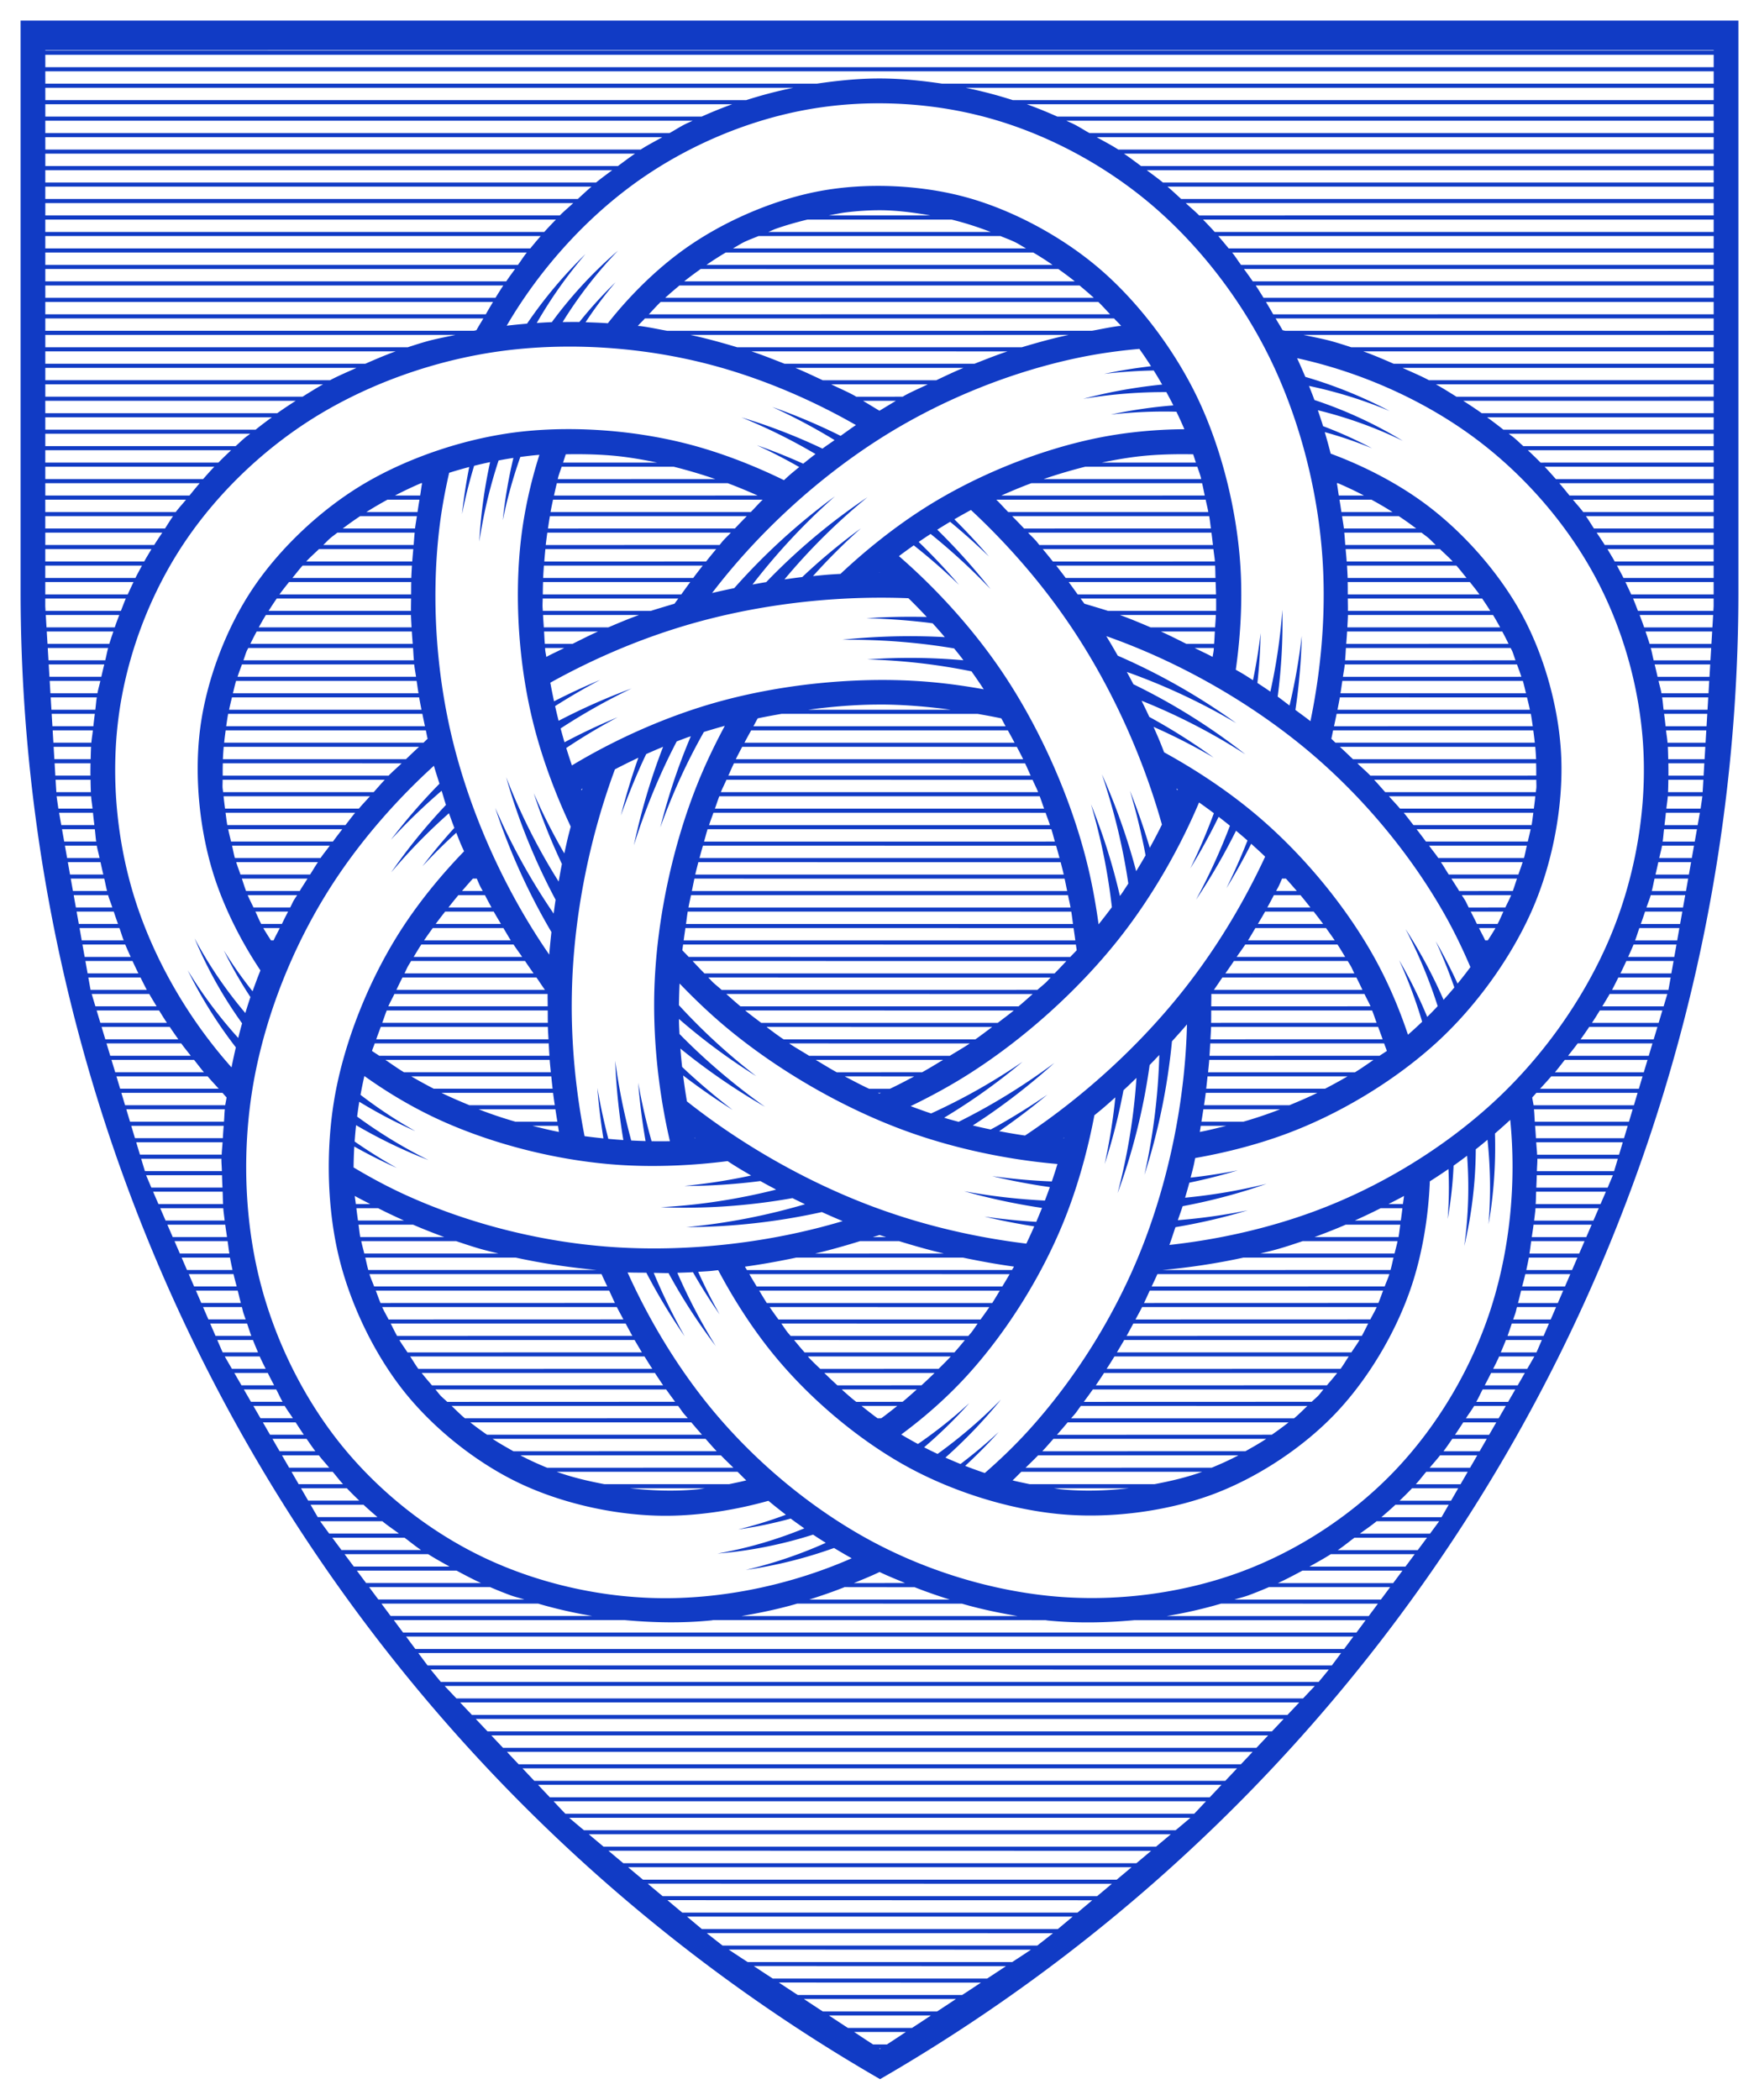 <?xml version="1.0" encoding="UTF-8" standalone="no"?>
<!-- Created with Inkscape (http://www.inkscape.org/) -->

<svg
   width="427"
   height="509.609"
   viewBox="0 0 112.977 134.834"
   version="1.1"
   id="svg229"
   inkscape:version="1.1 (c68e22c387, 2021-05-23)"
   sodipodi:docname="cawcoas.svg"
   xmlns:inkscape="http://www.inkscape.org/namespaces/inkscape"
   xmlns:sodipodi="http://sodipodi.sourceforge.net/DTD/sodipodi-0.dtd"
   xmlns="http://www.w3.org/2000/svg"
   xmlns:svg="http://www.w3.org/2000/svg">
  <sodipodi:namedview
     id="namedview231"
     pagecolor="#ffffff"
     bordercolor="#666666"
     borderopacity="1.0"
     inkscape:pageshadow="2"
     inkscape:pageopacity="0.0"
     inkscape:pagecheckerboard="0"
     inkscape:document-units="mm"
     showgrid="false"
     fit-margin-left="5"
     units="px"
     fit-margin-top="5"
     fit-margin-right="5"
     fit-margin-bottom="5"
     inkscape:zoom="0.80978434"
     inkscape:cx="324.16038"
     inkscape:cy="403.19377"
     inkscape:window-width="1920"
     inkscape:window-height="1001"
     inkscape:window-x="-9"
     inkscape:window-y="-9"
     inkscape:window-maximized="1"
     inkscape:current-layer="layer1"
     lock-margins="true" />
  <defs
     id="defs226" />
  <g
     inkscape:label="Layer 1"
     inkscape:groupmode="layer"
     id="layer1"
     transform="translate(48.456,-166.191)">
    <path
       id="path26962"
       style="fill:#113bc5;fill-opacity:1;stroke-width:0.804;stroke-miterlimit:4;stroke-dasharray:none"
       d="m -47.133,167.514 v 36.777 A 110.331,110.331 0 0 0 8.068,299.702 110.331,110.331 0 0 0 63.198,204.291 v -36.777 z m 1.587,1.902 H 61.611 v 0.03 H -45.545 Z m 0,0.295 H 61.611 v 0.794 H -45.545 Z m 0,1.058 H 61.611 v 0.794 H 12.056 c -1.342,-0.198 -2.687,-0.334 -4.023,-0.334 -1.336,0 -2.682,0.136 -4.024,0.334 H -45.545 Z m 0,1.058 H 2.503 c -1.025,0.208 -2.035,0.474 -3.034,0.794 H -45.545 Z m 59.107,0 h 48.049 v 0.794 H 16.596 c -0.999,-0.32 -2.009,-0.586 -3.034,-0.794 z m -5.845,1 c 2.545,-0.026 5.112,0.308 7.519,0.995 3.839,1.095 7.648,3.173 10.735,5.923 3.067,2.731 5.757,6.353 7.537,10.305 1.767,3.923 2.873,8.529 3.033,13.083 0.107,3.03 -0.178,6.233 -0.83,9.369 -0.314,-0.251 -0.643,-0.481 -0.964,-0.723 0.235,-1.577 0.372,-3.165 0.407,-4.751 -0.172,1.507 -0.436,2.999 -0.785,4.467 -0.255,-0.188 -0.502,-0.388 -0.761,-0.571 0.242,-1.853 0.343,-3.718 0.3,-5.573 -0.127,1.773 -0.387,3.53 -0.769,5.253 -0.276,-0.189 -0.553,-0.376 -0.833,-0.557 0.118,-1.066 0.188,-2.134 0.208,-3.2 -0.12,1.016 -0.285,2.024 -0.492,3.022 -0.216,-0.137 -0.43,-0.277 -0.649,-0.41 -0.149,-0.09 -0.306,-0.173 -0.456,-0.261 0.285,-2.005 0.401,-4.008 0.335,-5.88 -0.134,-3.806 -1.108,-7.85 -2.57,-11.095 -1.448,-3.216 -3.769,-6.334 -6.231,-8.527 -2.441,-2.174 -5.667,-3.929 -8.668,-4.786 -2.99,-0.853 -6.564,-1.017 -9.606,-0.445 -3.05,0.573 -6.391,2.021 -8.98,3.948 -1.628,1.211 -3.229,2.786 -4.611,4.536 -0.479,-0.034 -0.955,-0.051 -1.431,-0.066 0.587,-0.891 1.229,-1.749 1.925,-2.565 -0.826,0.794 -1.601,1.648 -2.322,2.55 -0.361,-0.007 -0.718,-2.7e-4 -1.076,0.004 1.014,-1.64 2.206,-3.182 3.556,-4.584 -1.577,1.354 -3.006,2.898 -4.25,4.59 -0.323,0.01 -0.646,0.032 -0.968,0.053 0.898,-1.563 1.946,-3.049 3.133,-4.428 -1.394,1.352 -2.654,2.853 -3.757,4.471 -0.436,0.037 -0.873,0.08 -1.307,0.132 2.051,-3.51 4.856,-6.638 7.948,-8.94 3.29,-2.448 7.248,-4.167 11.162,-4.903 1.471,-0.276 2.989,-0.422 4.516,-0.437 z m -53.262,0.058 h 44.119 c -0.667,0.238 -1.32,0.507 -1.965,0.794 H -45.545 Z m 63.037,0 h 44.119 v 0.794 H 19.457 c -0.645,-0.287 -1.299,-0.556 -1.965,-0.794 z m -63.037,1.058 h 41.578 c -0.158,0.075 -0.32,0.141 -0.476,0.219 -0.344,0.171 -0.672,0.389 -1.011,0.575 h -40.091 z m 65.578,0 h 41.578 v 0.794 H 21.52 c -0.339,-0.186 -0.667,-0.404 -1.011,-0.575 -0.156,-0.078 -0.318,-0.144 -0.476,-0.219 z m -65.578,1.058 h 39.626 c -0.462,0.264 -0.934,0.502 -1.385,0.794 H -45.545 Z m 67.53,0 h 39.626 v 0.794 H 23.37 c -0.451,-0.292 -0.923,-0.529 -1.385,-0.794 z m -67.53,1.058 h 37.876 c -0.374,0.249 -0.732,0.526 -1.097,0.794 H -45.545 Z m 69.281,0 h 37.876 v 0.794 H 24.832 c -0.364,-0.267 -0.723,-0.544 -1.097,-0.794 z m -69.281,1.058 h 36.413 c -0.348,0.263 -0.701,0.515 -1.039,0.794 h -35.375 z m 70.743,0 h 36.413 v 0.794 H 26.236 c -0.338,-0.279 -0.691,-0.53 -1.039,-0.794 z m -70.743,1.058 h 35.081 c -0.301,0.255 -0.588,0.527 -0.88,0.794 h -34.202 z m 72.075,0 h 35.081 v 0.794 H 27.409 c -0.292,-0.267 -0.579,-0.539 -0.88,-0.794 z m -72.075,1.058 h 33.908 c -0.285,0.268 -0.588,0.514 -0.863,0.794 h -33.044 z m 73.248,0 h 33.908 v 0.794 H 28.566 c -0.275,-0.279 -0.578,-0.526 -0.864,-0.794 z m -19.67,0.459 c 1.043,0 2.155,0.137 3.271,0.334 H 4.762 c 0.362,-0.064 0.726,-0.15 1.085,-0.194 0.747,-0.092 1.481,-0.14 2.186,-0.14 z m -53.578,0.599 h 32.795 c -0.252,0.262 -0.504,0.523 -0.747,0.794 h -32.049 z m 48.948,0 h 9.259 c 0.863,0.211 1.699,0.484 2.51,0.794 H 0.893 c 0.166,-0.064 0.316,-0.144 0.485,-0.204 0.657,-0.231 1.339,-0.423 2.025,-0.59 z m 25.413,0 h 32.795 v 0.794 h -32.049 c -0.242,-0.271 -0.495,-0.532 -0.747,-0.794 z m -74.361,1.058 h 31.819 c -0.228,0.26 -0.45,0.526 -0.668,0.794 h -31.151 z m 45.807,0 H 15.803 c 0.313,0.133 0.646,0.248 0.942,0.395 0.232,0.115 0.466,0.27 0.699,0.399 H -1.378 c 0.233,-0.129 0.467,-0.284 0.699,-0.399 0.296,-0.147 0.628,-0.262 0.941,-0.395 z m 29.53,0 h 31.819 v 0.794 h -31.151 c -0.219,-0.268 -0.44,-0.533 -0.668,-0.794 z m -75.337,1.058 h 30.928 c -0.006,0.008 -0.013,0.015 -0.019,0.022 -0.194,0.244 -0.364,0.518 -0.551,0.772 h -30.359 z m 43.703,0 h 19.75 c 0.417,0.247 0.828,0.508 1.241,0.794 H -3.083 c 0.413,-0.285 0.823,-0.547 1.241,-0.794 z m 32.525,0 h 30.928 v 0.794 H 31.252 c -0.187,-0.253 -0.357,-0.527 -0.551,-0.772 -0.006,-0.008 -0.013,-0.015 -0.019,-0.022 z m -76.228,1.058 h 30.17 c -0.19,0.263 -0.383,0.522 -0.566,0.794 h -29.604 z m 42.093,0 H 19.518 c 0.358,0.258 0.712,0.512 1.059,0.794 H -4.512 c 0.347,-0.282 0.701,-0.536 1.059,-0.794 z m 34.893,0 h 30.17 v 0.794 H 32.007 c -0.183,-0.271 -0.376,-0.531 -0.566,-0.794 z m -76.986,1.058 h 29.415 c -0.172,0.261 -0.337,0.526 -0.503,0.794 h -28.911 z m 40.729,0 H 20.882 c 0.309,0.26 0.619,0.519 0.915,0.794 H -5.731 c 0.296,-0.275 0.605,-0.534 0.915,-0.794 z m 37.013,0 h 29.415 v 0.794 H 32.7 c -0.166,-0.267 -0.331,-0.533 -0.503,-0.794 z m -77.742,1.058 h 28.756 c -0.159,0.261 -0.313,0.527 -0.467,0.794 h -28.29 z m 39.522,0 h 28.111 c 0.266,0.256 0.505,0.528 0.757,0.794 H -6.78 c 0.252,-0.266 0.49,-0.538 0.757,-0.794 z m 38.878,0 h 28.756 v 0.794 H 33.321 c -0.154,-0.267 -0.307,-0.532 -0.467,-0.794 z m -78.4,1.058 h 28.134 c -0.144,0.255 -0.305,0.496 -0.444,0.756 -0.058,0.01 -0.112,0.028 -0.169,0.038 h -27.521 z m 38.513,0 h 30.129 c 0.149,0.162 0.315,0.315 0.457,0.48 -0.061,0.008 -0.124,0.006 -0.185,0.014 -0.562,0.072 -1.132,0.201 -1.699,0.3 H -5.606 c -0.566,-0.099 -1.136,-0.228 -1.698,-0.3 -0.061,-0.008 -0.124,-0.006 -0.185,-0.014 0.142,-0.165 0.309,-0.317 0.457,-0.48 z m 40.509,0 h 28.134 v 0.794 H 34.09 c -0.058,-0.01 -0.112,-0.028 -0.169,-0.038 -0.139,-0.259 -0.3,-0.5 -0.444,-0.756 z m -79.022,1.058 h 26.346 c -0.622,0.135 -1.255,0.25 -1.858,0.419 -0.406,0.114 -0.808,0.244 -1.209,0.375 h -23.279 z m 41.436,0 H 20.175 c -1.004,0.218 -2.004,0.493 -3.004,0.794 H -1.106 c -0.999,-0.301 -2.001,-0.576 -3.004,-0.794 z m 39.374,0 h 26.346 v 0.794 h -23.279 c -0.401,-0.131 -0.802,-0.261 -1.209,-0.375 -0.603,-0.169 -1.236,-0.284 -1.858,-0.419 z m -47.5,0.754 c 3.338,-0.034 6.816,0.41 10.101,1.351 2.915,0.835 5.873,2.095 8.654,3.685 -0.335,0.221 -0.656,0.463 -0.985,0.693 -1.428,-0.711 -2.895,-1.331 -4.392,-1.855 1.38,0.63 2.718,1.341 4.005,2.128 -0.258,0.184 -0.524,0.357 -0.777,0.547 -1.688,-0.803 -3.43,-1.474 -5.207,-2.007 1.647,0.669 3.237,1.458 4.758,2.354 -0.265,0.204 -0.528,0.41 -0.787,0.621 -0.977,-0.441 -1.972,-0.838 -2.98,-1.187 0.929,0.428 1.837,0.896 2.722,1.401 -0.197,0.163 -0.397,0.324 -0.59,0.49 -0.132,0.114 -0.259,0.237 -0.39,0.353 -1.819,-0.89 -3.688,-1.619 -5.489,-2.135 -3.661,-1.049 -7.808,-1.372 -11.347,-0.985 -3.506,0.384 -7.189,1.628 -10.035,3.292 -2.822,1.65 -5.487,4.174 -7.23,6.764 -1.735,2.58 -2.996,5.929 -3.393,8.998 -0.398,3.077 -0.052,6.703 0.98,9.76 0.649,1.922 1.651,3.932 2.889,5.787 -0.18,0.445 -0.344,0.892 -0.505,1.34 -0.666,-0.834 -1.283,-1.709 -1.844,-2.623 0.5,1.031 1.072,2.032 1.707,2.996 -0.119,0.341 -0.222,0.683 -0.329,1.024 -1.247,-1.471 -2.344,-3.081 -3.26,-4.799 0.8,1.918 1.827,3.754 3.053,5.461 -0.09,0.311 -0.17,0.624 -0.249,0.937 -1.21,-1.337 -2.298,-2.793 -3.243,-4.348 0.855,1.744 1.894,3.406 3.091,4.955 -0.099,0.426 -0.194,0.854 -0.278,1.284 -2.705,-3.035 -4.813,-6.669 -6.046,-10.321 -1.312,-3.885 -1.724,-8.181 -1.214,-12.131 0.511,-3.958 2.015,-7.951 4.25,-11.274 2.228,-3.313 5.381,-6.293 8.95,-8.379 3.545,-2.073 7.821,-3.512 12.13,-3.984 1.069,-0.117 2.166,-0.182 3.279,-0.193 z m 36.957,0.145 c 0.258,0.36 0.508,0.733 0.752,1.112 -1.015,0.119 -2.023,0.283 -3.018,0.494 1.061,-0.126 2.126,-0.198 3.19,-0.22 0.186,0.297 0.366,0.599 0.542,0.904 -1.617,0.16 -3.216,0.441 -4.777,0.841 -0.1,0.026 -0.199,0.051 -0.298,0.077 0.101,-0.017 0.203,-0.033 0.304,-0.049 1.672,-0.264 3.36,-0.391 5.041,-0.384 0.154,0.282 0.306,0.566 0.449,0.853 -1.355,0.108 -2.7,0.305 -4.02,0.59 1.404,-0.16 2.814,-0.221 4.217,-0.184 0.178,0.373 0.353,0.747 0.51,1.124 -1.904,0.014 -3.837,0.202 -5.664,0.579 -3.706,0.766 -7.765,2.391 -11.137,4.553 -1.807,1.159 -3.608,2.583 -5.285,4.158 -0.194,0.01 -0.389,0.021 -0.582,0.034 -0.394,0.027 -0.788,0.069 -1.183,0.107 0.962,-1.075 1.988,-2.099 3.073,-3.063 -1.316,0.956 -2.574,2.001 -3.765,3.125 -0.38,0.042 -0.76,0.099 -1.141,0.151 1.596,-1.915 3.383,-3.687 5.332,-5.277 -2.343,1.567 -4.528,3.398 -6.503,5.45 -0.294,0.048 -0.588,0.102 -0.882,0.157 1.573,-2.044 3.348,-3.946 5.299,-5.668 -2.349,1.718 -4.522,3.698 -6.47,5.897 -0.475,0.1 -0.951,0.2 -1.423,0.315 0.003,-0.005 0.007,-0.01 0.01,-0.015 2.945,-3.853 6.713,-7.294 10.661,-9.826 3.968,-2.545 8.533,-4.374 12.923,-5.281 1.265,-0.261 2.553,-0.44 3.844,-0.554 z m -70.267,0.159 h 22.501 c -0.662,0.235 -1.303,0.515 -1.947,0.794 h -20.555 z m 45.356,0 H 16.255 c -0.715,0.234 -1.418,0.519 -2.123,0.794 H 1.934 c -0.705,-0.275 -1.407,-0.56 -2.123,-0.794 z m 39.299,0 h 22.501 v 0.794 H 41.056 c -0.643,-0.279 -1.285,-0.558 -1.947,-0.794 z m -4.256,0.438 c 3.972,0.866 7.813,2.566 10.957,4.797 3.345,2.373 6.204,5.605 8.113,9.101 1.913,3.503 3.044,7.617 3.188,11.618 0.144,3.99 -0.655,8.254 -2.316,12.04 -1.65,3.761 -4.262,7.438 -7.471,10.352 -3.185,2.893 -7.224,5.368 -11.506,6.928 -2.849,1.038 -5.982,1.757 -9.167,2.106 0.141,-0.376 0.258,-0.761 0.39,-1.141 1.573,-0.264 3.125,-0.624 4.644,-1.081 -1.487,0.302 -2.987,0.512 -4.491,0.633 0.1,-0.301 0.214,-0.596 0.307,-0.899 1.837,-0.343 3.642,-0.823 5.393,-1.437 -1.725,0.427 -3.476,0.723 -5.234,0.892 0.094,-0.321 0.187,-0.642 0.272,-0.965 1.05,-0.217 2.087,-0.48 3.108,-0.791 -1.003,0.2 -2.013,0.354 -3.026,0.466 0.064,-0.248 0.13,-0.495 0.189,-0.743 0.04,-0.17 0.07,-0.344 0.108,-0.515 1.995,-0.349 3.935,-0.857 5.696,-1.499 3.578,-1.303 7.124,-3.48 9.759,-5.873 2.611,-2.371 4.859,-5.543 6.184,-8.561 1.313,-2.994 1.986,-6.603 1.873,-9.722 -0.113,-3.107 -1.062,-6.558 -2.545,-9.274 -1.487,-2.723 -3.897,-5.454 -6.529,-7.32 -1.655,-1.174 -3.647,-2.21 -5.739,-2.983 -0.116,-0.466 -0.247,-0.925 -0.379,-1.381 1.029,0.283 2.043,0.629 3.034,1.038 -1.011,-0.54 -2.061,-1.014 -3.142,-1.421 -0.105,-0.346 -0.222,-0.683 -0.336,-1.022 1.873,0.457 3.708,1.115 5.459,1.966 -1.775,-1.081 -3.685,-1.963 -5.679,-2.624 -0.11,-0.304 -0.23,-0.604 -0.35,-0.904 1.764,0.37 3.501,0.909 5.179,1.611 -1.717,-0.908 -3.534,-1.642 -5.414,-2.192 -0.17,-0.403 -0.345,-0.805 -0.529,-1.202 z m -80.399,0.621 h 19.987 c -0.57,0.261 -1.151,0.501 -1.702,0.794 h -18.285 z m 48.187,0 H 13.424 c -0.592,0.244 -1.166,0.521 -1.745,0.794 H 4.387 C 3.807,190.34 3.233,190.063 2.641,189.819 Z m 38.982,0 h 19.987 v 0.794 h -18.285 c -0.551,-0.293 -1.132,-0.533 -1.702,-0.794 z m -87.169,1.058 h 17.839 c -0.451,0.249 -0.881,0.524 -1.317,0.794 h -16.522 z m 50.478,0 h 6.2 c -0.491,0.241 -0.997,0.453 -1.477,0.715 -0.044,0.024 -0.087,0.054 -0.131,0.079 H 6.54 c -0.044,-0.025 -0.087,-0.055 -0.131,-0.079 -0.48,-0.261 -0.985,-0.474 -1.477,-0.715 z m 38.839,0 h 17.839 v 0.794 H 45.089 c -0.435,-0.269 -0.866,-0.545 -1.317,-0.794 z m -89.318,1.058 h 16.083 c -0.402,0.258 -0.797,0.519 -1.184,0.794 h -14.899 z m 52.523,0 h 2.109 c -0.351,0.213 -0.703,0.424 -1.055,0.638 -0.352,-0.213 -0.703,-0.425 -1.055,-0.638 z m 38.55,0 h 16.083 v 0.794 H 46.712 c -0.387,-0.275 -0.781,-0.536 -1.184,-0.794 z m -91.073,1.058 h 14.552 c -0.354,0.259 -0.704,0.522 -1.044,0.794 h -13.508 z m 92.605,0 h 14.552 v 0.794 H 48.103 c -0.34,-0.272 -0.689,-0.534 -1.044,-0.794 z m -92.605,1.058 h 13.16 c -0.112,0.092 -0.239,0.171 -0.349,0.265 -0.2,0.17 -0.389,0.353 -0.584,0.529 h -12.227 z m 93.996,0 h 13.16 v 0.794 h -12.227 c -0.195,-0.176 -0.384,-0.358 -0.584,-0.529 -0.11,-0.094 -0.237,-0.173 -0.349,-0.265 z m -93.996,1.058 h 11.934 c -0.278,0.259 -0.55,0.524 -0.818,0.794 h -11.117 z m 95.222,0 h 11.935 v 0.794 H 50.494 c -0.268,-0.27 -0.539,-0.535 -0.818,-0.794 z m -61.792,0.261 c 1.263,-0.023 2.525,0.009 3.736,0.164 0.695,0.089 1.409,0.216 2.13,0.368 h -6.042 c 0.062,-0.177 0.115,-0.355 0.176,-0.532 z m 40.297,0 c 0.061,0.178 0.114,0.355 0.176,0.532 h -6.042 c 0.721,-0.153 1.435,-0.279 2.13,-0.368 1.21,-0.155 2.472,-0.187 3.736,-0.164 z m -41.991,0.03 c -0.576,1.815 -0.994,3.712 -1.199,5.566 -0.417,3.761 -0.126,8.124 0.889,11.999 0.544,2.077 1.342,4.23 2.322,6.312 -0.05,0.188 -0.1,0.376 -0.148,0.564 -0.096,0.383 -0.178,0.772 -0.264,1.159 -0.725,-1.248 -1.382,-2.54 -1.963,-3.869 0.503,1.547 1.107,3.066 1.808,4.546 -0.077,0.375 -0.14,0.754 -0.208,1.131 -1.328,-2.11 -2.461,-4.357 -3.371,-6.702 0.766,2.713 1.832,5.356 3.173,7.869 -0.045,0.295 -0.084,0.591 -0.124,0.887 -1.458,-2.127 -2.718,-4.404 -3.753,-6.791 0.908,2.764 2.119,5.444 3.609,7.976 -0.052,0.483 -0.103,0.966 -0.14,1.45 -0.003,-0.005 -0.007,-0.009 -0.01,-0.014 -2.754,-3.991 -4.862,-8.638 -6.05,-13.176 -1.194,-4.56 -1.523,-9.467 -1.029,-13.923 0.142,-1.284 0.371,-2.563 0.661,-3.827 0.422,-0.134 0.854,-0.257 1.29,-0.372 -0.201,1.002 -0.357,2.011 -0.464,3.023 0.208,-1.048 0.469,-2.082 0.777,-3.101 0.34,-0.085 0.682,-0.164 1.027,-0.236 -0.348,1.587 -0.575,3.194 -0.676,4.803 -0.007,0.103 -0.012,0.206 -0.018,0.309 0.015,-0.102 0.031,-0.204 0.047,-0.305 0.266,-1.672 0.666,-3.316 1.192,-4.913 0.316,-0.06 0.633,-0.116 0.95,-0.163 -0.316,1.322 -0.545,2.662 -0.682,4.005 0.281,-1.384 0.66,-2.745 1.128,-4.067 0.41,-0.054 0.82,-0.105 1.227,-0.137 z m -31.736,0.767 h 10.857 c -0.249,0.257 -0.482,0.527 -0.721,0.794 h -10.136 z m 33.165,0 h 7.193 c 0.893,0.223 1.786,0.488 2.679,0.794 H -12.632 c 0.009,-0.036 0.016,-0.076 0.026,-0.112 0.061,-0.227 0.148,-0.455 0.226,-0.682 z m 33.632,0 h 7.194 c 0.077,0.227 0.164,0.455 0.226,0.682 0.01,0.035 0.015,0.076 0.024,0.112 h -10.122 c 0.892,-0.306 1.785,-0.57 2.678,-0.794 z m 29.503,0 h 10.857 v 0.794 H 51.475 c -0.239,-0.267 -0.472,-0.536 -0.721,-0.794 z m -96.3,1.058 h 9.917 c -0.227,0.259 -0.441,0.527 -0.658,0.794 h -9.258 z m 24.132,0 h 0.069 c -0.051,0.261 -0.079,0.531 -0.125,0.794 h -1.621 c 0.549,-0.284 1.109,-0.551 1.677,-0.794 z m 8.721,0 h 10.975 c 0.654,0.243 1.296,0.513 1.93,0.794 H -12.874 c 0.059,-0.267 0.117,-0.535 0.182,-0.794 z m 30.475,0 h 10.97 c 0.065,0.256 0.113,0.53 0.172,0.794 H 15.854 c 0.634,-0.281 1.275,-0.551 1.93,-0.794 z m 19.627,0 h 0.069 c 0.568,0.243 1.127,0.509 1.676,0.794 h -1.62 c -0.046,-0.263 -0.074,-0.533 -0.125,-0.794 z m 14.284,0 h 9.917 v 0.794 h -9.258 c -0.217,-0.267 -0.432,-0.535 -0.658,-0.794 z m -97.24,1.058 h 9.039 c -0.214,0.269 -0.454,0.518 -0.658,0.794 h -8.381 z m 21.979,0 h 2.055 c -0.044,0.264 -0.086,0.528 -0.125,0.794 h -3.283 c 0.438,-0.277 0.889,-0.54 1.353,-0.794 z m 10.631,0 H 0.531 c -0.267,0.254 -0.505,0.533 -0.765,0.794 H -13.097 c 0.049,-0.27 0.105,-0.53 0.161,-0.794 z m 28.47,0 h 13.448 c 0.056,0.266 0.123,0.521 0.172,0.794 H 16.3 c -0.26,-0.261 -0.499,-0.539 -0.765,-0.794 z m 22.043,0 h 2.054 c 0.464,0.253 0.916,0.516 1.353,0.794 h -3.282 c -0.039,-0.266 -0.081,-0.53 -0.125,-0.794 z m 14.995,0 h 9.039 v 0.794 h -8.381 c -0.204,-0.276 -0.444,-0.525 -0.658,-0.794 z m -38.664,0.664 c 2.019,1.878 3.903,3.978 5.535,6.217 0.361,0.496 0.71,0.998 1.046,1.505 2.477,3.744 4.456,8.1 5.686,12.483 l -0.003,-10e-4 c -0.248,0.504 -0.51,0.999 -0.779,1.489 -0.013,-0.044 -0.025,-0.088 -0.038,-0.131 -0.361,-1.198 -0.774,-2.378 -1.236,-3.535 0.354,1.195 0.656,2.402 0.903,3.619 0.036,0.176 0.067,0.353 0.101,0.53 -0.196,0.344 -0.397,0.683 -0.603,1.017 -0.118,-0.444 -0.242,-0.886 -0.375,-1.325 -0.506,-1.673 -1.117,-3.309 -1.825,-4.896 0.555,1.647 1.005,3.323 1.347,5.016 0.134,0.664 0.249,1.33 0.349,1.998 -0.141,0.215 -0.28,0.433 -0.424,0.642 -0.037,0.053 -0.078,0.106 -0.115,0.159 -0.202,-0.868 -0.429,-1.728 -0.688,-2.577 -0.342,-1.123 -0.733,-2.229 -1.17,-3.313 0.329,1.122 0.609,2.256 0.838,3.397 0.213,1.064 0.378,2.135 0.502,3.21 -0.276,0.369 -0.56,0.737 -0.853,1.103 -0.189,-1.376 -0.439,-2.733 -0.766,-4.032 -1.036,-4.114 -2.941,-8.42 -5.265,-11.932 -1.847,-2.791 -4.245,-5.472 -6.792,-7.681 0.311,-0.236 0.63,-0.466 0.952,-0.692 1.005,0.793 1.974,1.637 2.9,2.532 -0.813,-0.957 -1.677,-1.875 -2.584,-2.752 0.253,-0.174 0.509,-0.344 0.767,-0.512 1.353,1.09 2.639,2.272 3.845,3.538 -1.053,-1.338 -2.196,-2.612 -3.418,-3.812 0.273,-0.172 0.548,-0.341 0.826,-0.506 0.859,0.709 1.693,1.453 2.494,2.232 -0.706,-0.826 -1.449,-1.623 -2.221,-2.393 0.352,-0.205 0.706,-0.405 1.063,-0.596 z m -59.454,0.395 h 8.207 c -0.186,0.257 -0.343,0.531 -0.52,0.794 h -7.687 z m 20.223,0 h 3.644 c -0.037,0.266 -0.087,0.526 -0.119,0.794 h -4.643 c 0.358,-0.272 0.729,-0.536 1.118,-0.794 z m 12.185,0 h 12.648 c -0.258,0.263 -0.515,0.525 -0.765,0.794 H -13.261 c 0.039,-0.266 0.078,-0.532 0.124,-0.794 z m 29.693,0 h 12.657 c 0.045,0.26 0.071,0.529 0.109,0.794 H 17.321 c -0.25,-0.269 -0.508,-0.531 -0.765,-0.794 z m 21.189,0 h 3.644 c 0.389,0.258 0.761,0.521 1.118,0.794 h -4.643 c -0.032,-0.268 -0.082,-0.528 -0.119,-0.794 z m 15.66,0 h 8.207 v 0.794 h -7.687 c -0.177,-0.263 -0.334,-0.536 -0.52,-0.794 z m -98.949,1.058 h 7.514 c -0.174,0.265 -0.355,0.524 -0.52,0.794 h -6.994 z m 18.764,0 h 4.961 c -0.029,0.263 -0.042,0.53 -0.067,0.794 h -5.805 c 0.152,-0.14 0.295,-0.304 0.45,-0.436 0.144,-0.122 0.31,-0.238 0.46,-0.358 z m 13.478,0 h 11.793 c -0.167,0.183 -0.354,0.35 -0.517,0.536 -0.073,0.083 -0.139,0.174 -0.211,0.258 H -13.404 c 0.03,-0.268 0.065,-0.529 0.101,-0.794 z m 30.879,0 H 29.353 c 0.036,0.263 0.067,0.528 0.097,0.794 H 18.303 c -0.072,-0.084 -0.138,-0.175 -0.21,-0.258 -0.163,-0.186 -0.35,-0.353 -0.517,-0.536 z m 20.309,0 h 4.961 c 0.151,0.12 0.317,0.236 0.461,0.358 0.155,0.132 0.298,0.296 0.45,0.436 h -5.806 c -0.024,-0.264 -0.037,-0.531 -0.066,-0.794 z m 16.211,0 h 7.514 v 0.794 h -6.994 c -0.165,-0.269 -0.346,-0.529 -0.52,-0.794 z m -99.642,1.058 h 6.821 c -0.157,0.264 -0.318,0.525 -0.467,0.794 h -6.354 z m 17.58,0 h 6.056 c -0.022,0.265 -0.049,0.528 -0.066,0.794 h -6.81 c 0.264,-0.284 0.545,-0.531 0.82,-0.794 z m 14.538,0 h 10.973 c -0.219,0.26 -0.435,0.526 -0.648,0.794 H -13.497 c 0.021,-0.266 0.043,-0.53 0.07,-0.794 z m 31.947,0 h 10.962 c 0.027,0.267 0.076,0.525 0.097,0.794 H 19.168 c -0.213,-0.268 -0.429,-0.534 -0.648,-0.794 z m 19.454,0 h 6.057 c 0.275,0.263 0.555,0.509 0.82,0.794 h -6.81 c -0.017,-0.266 -0.044,-0.529 -0.066,-0.794 z m 16.816,0 h 6.821 v 0.794 h -6.355 c -0.148,-0.268 -0.309,-0.529 -0.467,-0.794 z m -100.335,1.058 h 6.211 c -0.142,0.264 -0.288,0.526 -0.421,0.794 h -5.791 z m 16.527,0 h 7.022 c -0.015,0.265 -0.031,0.528 -0.041,0.794 h -7.634 c 0.217,-0.266 0.426,-0.54 0.654,-0.794 z m 15.498,0 h 10.202 c -0.205,0.263 -0.41,0.525 -0.61,0.794 h -9.64 c 0.012,-0.266 0.03,-0.529 0.048,-0.794 z m 32.904,0 h 10.205 c 0.018,0.264 0.014,0.529 0.026,0.794 h -9.62 c -0.201,-0.268 -0.405,-0.531 -0.61,-0.794 z m 18.678,0 h 7.022 c 0.228,0.254 0.437,0.527 0.654,0.794 h -7.634 c -0.01,-0.266 -0.026,-0.529 -0.041,-0.794 z m 17.337,0 h 6.212 v 0.794 h -5.791 c -0.133,-0.267 -0.279,-0.53 -0.421,-0.794 z m -47.366,0.448 c 0.005,0.004 0.009,0.008 0.014,0.012 -0.005,0 -0.009,-5.3e-4 -0.014,-5.3e-4 -0.005,0 -0.009,5.3e-4 -0.014,5.3e-4 0.005,-0.004 0.009,-0.008 0.014,-0.012 z m -53.578,0.61 h 5.668 c -0.128,0.263 -0.252,0.528 -0.371,0.794 h -5.297 z m 15.655,0 h 7.85 c -0.008,0.264 -0.004,0.529 -0.007,0.794 h -8.456 c 0.196,-0.273 0.404,-0.529 0.613,-0.794 z m 16.316,0 h 9.454 c -0.194,0.263 -0.386,0.527 -0.576,0.794 h -8.895 c 0.003,-0.265 0.007,-0.529 0.017,-0.794 z m 33.76,0 h 9.437 c 0.01,0.265 0.023,0.529 0.026,0.794 h -8.886 c -0.19,-0.267 -0.382,-0.531 -0.576,-0.794 z m 17.919,0 h 7.85 c 0.209,0.264 0.417,0.521 0.613,0.794 h -8.456 c -0.003,-0.265 0.002,-0.53 -0.007,-0.794 z m 17.838,0 h 5.668 v 0.794 h -5.297 c -0.118,-0.266 -0.243,-0.53 -0.371,-0.794 z m -49.485,1.035 c 1.153,-0.043 2.303,-0.042 3.441,0.004 l -0.002,0.002 c 0.403,0.391 0.793,0.794 1.176,1.202 -0.046,-0.001 -0.091,-0.003 -0.137,-0.004 -1.251,-0.027 -2.5,5.3e-4 -3.744,0.083 1.246,0.032 2.487,0.119 3.721,0.259 0.179,0.02 0.357,0.045 0.535,0.068 0.267,0.293 0.527,0.589 0.781,0.888 -0.459,-0.025 -0.918,-0.043 -1.377,-0.053 -1.747,-0.036 -3.492,0.039 -5.22,0.223 1.738,-0.019 3.472,0.071 5.187,0.269 0.673,0.078 1.341,0.174 2.008,0.285 0.161,0.2 0.325,0.4 0.48,0.602 0.039,0.051 0.076,0.106 0.115,0.158 -0.888,-0.076 -1.776,-0.126 -2.663,-0.143 -1.174,-0.022 -2.346,0.008 -3.513,0.089 1.169,0.034 2.334,0.118 3.49,0.253 1.078,0.126 2.148,0.3 3.208,0.514 0.266,0.376 0.529,0.76 0.786,1.152 -1.367,-0.246 -2.735,-0.427 -4.071,-0.517 -4.233,-0.286 -8.917,0.196 -12.975,1.32 -3.225,0.894 -6.516,2.346 -9.403,4.086 -0.129,-0.369 -0.248,-0.743 -0.365,-1.119 1.065,-0.711 2.167,-1.372 3.304,-1.976 -1.161,0.478 -2.302,1.016 -3.416,1.608 -0.088,-0.294 -0.17,-0.591 -0.25,-0.888 1.455,-0.95 2.976,-1.808 4.553,-2.564 -1.598,0.588 -3.163,1.282 -4.681,2.073 -0.079,-0.313 -0.156,-0.627 -0.226,-0.942 0.94,-0.598 1.905,-1.161 2.894,-1.683 -1.003,0.417 -1.991,0.876 -2.962,1.373 -0.086,-0.398 -0.167,-0.797 -0.239,-1.195 2.41,-1.34 4.989,-2.483 7.623,-3.343 0.583,-0.19 1.168,-0.368 1.754,-0.53 3.244,-0.899 6.73,-1.425 10.189,-1.554 z m -52.004,0.023 h 5.174 c -0.003,0.006 -0.005,0.011 -0.008,0.017 -0.11,0.255 -0.206,0.518 -0.308,0.777 h -4.841 a 107.156,107.156 0 0 1 -0.017,-0.296 z m 14.867,0 h 8.629 c 0,0.265 -0.011,0.529 -0.006,0.794 h -9.146 c 0.169,-0.267 0.341,-0.532 0.523,-0.794 z m 17.081,0 h 8.708 c -0.079,0.112 -0.162,0.219 -0.24,0.331 -0.509,0.153 -1.019,0.303 -1.523,0.463 h -6.937 c -0.003,-0.1 -0.017,-0.196 -0.018,-0.297 -0.003,-0.165 0.01,-0.331 0.01,-0.497 z m 34.551,0 h 8.703 c 7.93e-4,0.266 0.004,0.529 -0.002,0.794 h -6.938 c -0.504,-0.16 -1.014,-0.31 -1.523,-0.463 -0.078,-0.113 -0.162,-0.219 -0.24,-0.331 z m 17.16,0 h 8.629 c 0.182,0.262 0.355,0.527 0.524,0.794 h -9.147 c 0.005,-0.265 -0.005,-0.529 -0.006,-0.794 z m 18.323,0 h 5.174 v 0.498 a 107.156,107.156 0 0 1 -0.018,0.296 h -4.841 c -0.102,-0.259 -0.198,-0.522 -0.308,-0.777 -0.002,-0.006 -0.005,-0.011 -0.008,-0.017 z m -101.949,1.058 h 4.72 c -0.101,0.263 -0.199,0.527 -0.291,0.794 h -4.381 a 107.156,107.156 0 0 1 -0.047,-0.794 z m 14.136,0 h 9.319 c 0.006,0.265 0.025,0.529 0.037,0.794 h -9.813 c 0.147,-0.267 0.294,-0.528 0.457,-0.794 z m 17.803,0 h 6.159 c -0.664,0.241 -1.317,0.516 -1.969,0.794 h -4.141 c -0.016,-0.265 -0.04,-0.526 -0.049,-0.794 z m 37.053,0 h 6.159 c -0.008,0.267 -0.033,0.529 -0.049,0.794 h -4.141 c -0.652,-0.278 -1.306,-0.553 -1.969,-0.794 z m 14.643,0 h 9.319 c 0.162,0.265 0.31,0.527 0.457,0.794 h -9.813 c 0.012,-0.265 0.031,-0.529 0.037,-0.794 z m 18.735,0 h 4.721 a 107.156,107.156 0 0 1 -0.047,0.794 h -4.382 c -0.093,-0.267 -0.191,-0.531 -0.291,-0.794 z m -102.306,1.058 h 4.278 c -0.089,0.264 -0.181,0.527 -0.262,0.794 h -3.969 a 107.156,107.156 0 0 1 -0.047,-0.794 z m 13.481,0 h 9.966 c 0.014,0.265 0.037,0.529 0.057,0.794 h -10.427 c 0.124,-0.264 0.263,-0.529 0.404,-0.794 z m 18.459,0 h 3.468 c -0.554,0.247 -1.093,0.524 -1.638,0.794 h -1.781 c -0.025,-0.261 -0.031,-0.529 -0.049,-0.794 z m 39.615,0 h 3.468 c -0.018,0.264 -0.023,0.533 -0.049,0.794 h -1.781 c -0.545,-0.269 -1.084,-0.547 -1.638,-0.794 z m 11.961,0 h 9.966 c 0.141,0.265 0.28,0.529 0.404,0.794 H 38.01 c 0.02,-0.265 0.042,-0.529 0.056,-0.794 z m 19.169,0 h 4.279 a 107.156,107.156 0 0 1 -0.047,0.794 h -3.97 c -0.081,-0.267 -0.173,-0.53 -0.261,-0.794 z m -34.636,0.298 c 0.006,0.002 0.011,0.004 0.017,0.006 4.574,1.61 9.011,4.131 12.64,7.103 3.646,2.987 6.797,6.764 9.016,10.659 0.64,1.122 1.207,2.292 1.715,3.485 -0.263,0.357 -0.54,0.71 -0.825,1.059 -0.426,-0.929 -0.894,-1.836 -1.402,-2.718 0.448,0.97 0.845,1.961 1.195,2.966 -0.225,0.269 -0.456,0.533 -0.692,0.794 -0.651,-1.488 -1.413,-2.922 -2.276,-4.283 -0.055,-0.087 -0.111,-0.174 -0.166,-0.26 0.047,0.091 0.094,0.183 0.141,0.274 0.768,1.509 1.411,3.075 1.923,4.676 -0.221,0.234 -0.444,0.465 -0.672,0.69 -0.521,-1.256 -1.124,-2.473 -1.803,-3.641 0.586,1.285 1.079,2.608 1.478,3.953 -0.3,0.285 -0.601,0.566 -0.912,0.832 -0.601,-1.807 -1.378,-3.587 -2.301,-5.207 -1.873,-3.288 -4.673,-6.647 -7.772,-9.185 -1.661,-1.361 -3.572,-2.634 -5.588,-3.741 -0.07,-0.181 -0.14,-0.363 -0.212,-0.543 -0.147,-0.366 -0.309,-0.729 -0.467,-1.092 1.32,0.583 2.611,1.242 3.862,1.976 -1.316,-0.956 -2.698,-1.83 -4.135,-2.615 -0.158,-0.348 -0.329,-0.692 -0.496,-1.038 2.315,0.926 4.552,2.078 6.666,3.441 -2.215,-1.744 -4.631,-3.257 -7.192,-4.501 -0.137,-0.265 -0.279,-0.527 -0.422,-0.79 2.43,0.864 4.788,1.965 7.028,3.288 -2.359,-1.703 -4.914,-3.159 -7.608,-4.331 -0.242,-0.421 -0.485,-0.843 -0.739,-1.256 z m -67.986,0.76 h 3.88 c -0.076,0.26 -0.119,0.531 -0.188,0.794 h -3.645 a 107.156,107.156 0 0 1 -0.047,-0.794 z m 12.88,0 h 10.58 c 0.022,0.265 0.029,0.53 0.057,0.794 h -10.95 c 0.076,-0.196 0.133,-0.412 0.214,-0.6 0.028,-0.064 0.07,-0.129 0.099,-0.194 z m 19.062,0 h 1.234 c -0.383,0.196 -0.777,0.37 -1.155,0.575 -0.019,-0.145 -0.055,-0.297 -0.071,-0.44 -0.005,-0.044 -0.003,-0.091 -0.008,-0.135 z m 41.719,0 h 1.234 c -0.005,0.044 -0.003,0.091 -0.008,0.135 -0.016,0.143 -0.052,0.296 -0.071,0.44 -0.378,-0.205 -0.772,-0.38 -1.155,-0.575 z m 9.716,0 h 10.58 c 0.029,0.064 0.071,0.13 0.099,0.194 0.081,0.188 0.138,0.404 0.214,0.6 H 37.935 c 0.028,-0.264 0.035,-0.529 0.056,-0.794 z m 19.58,0 h 3.881 a 107.156,107.156 0 0 1 -0.047,0.794 h -3.646 c -0.069,-0.263 -0.112,-0.533 -0.188,-0.794 z m -102.894,1.058 h 3.566 c -0.066,0.264 -0.129,0.528 -0.188,0.794 h -3.331 a 107.156,107.156 0 0 1 -0.048,-0.794 z m 12.41,0 h 11.062 c 0,0.009 0,0.017 0.003,0.026 0.029,0.255 0.08,0.512 0.116,0.768 h -11.464 c 0.086,-0.273 0.187,-0.531 0.284,-0.794 z m 70.829,0 h 11.062 c 0.097,0.263 0.197,0.521 0.283,0.794 H 37.798 c 0.035,-0.256 0.087,-0.513 0.116,-0.768 0.001,-0.009 0.001,-0.017 0.002,-0.026 z m 19.906,0 h 3.568 a 107.156,107.156 0 0 1 -0.047,0.794 h -3.333 c -0.059,-0.266 -0.122,-0.53 -0.188,-0.794 z m -103.082,1.058 h 3.252 c -0.056,0.267 -0.14,0.525 -0.188,0.794 h -3.017 a 107.156,107.156 0 0 1 -0.048,-0.794 z m 11.968,0 h 11.598 c 0.039,0.265 0.075,0.528 0.12,0.794 h -11.92 c 0.068,-0.266 0.124,-0.534 0.202,-0.794 z m 71.05,0 h 11.598 c 0.078,0.259 0.134,0.528 0.202,0.794 H 37.639 c 0.045,-0.265 0.081,-0.529 0.12,-0.794 z m 20.314,0 h 3.255 a 107.156,107.156 0 0 1 -0.047,0.794 h -3.019 c -0.048,-0.268 -0.132,-0.527 -0.188,-0.794 z m -103.269,1.058 h 2.96 c -0.045,0.263 -0.057,0.53 -0.095,0.794 h -2.817 a 107.156,107.156 0 0 1 -0.048,-0.794 z m 11.642,0 h 12.022 c 0.047,0.264 0.099,0.529 0.151,0.794 h -12.357 c 0.054,-0.268 0.121,-0.53 0.185,-0.794 z m 71.154,0 H 49.62 c 0.064,0.264 0.131,0.526 0.186,0.794 H 37.448 c 0.052,-0.265 0.104,-0.529 0.151,-0.794 z m 20.703,0 h 2.962 a 107.156,107.156 0 0 1 -0.047,0.794 h -2.82 c -0.038,-0.264 -0.05,-0.531 -0.095,-0.794 z m -50.269,0.459 c 1.493,0 3.039,0.127 4.588,0.334 H 3.445 c 1.549,-0.208 3.096,-0.334 4.588,-0.334 z m -53.166,0.599 h 2.77 c -0.035,0.264 -0.067,0.529 -0.095,0.794 h -2.628 a 107.156,107.156 0 0 1 -0.048,-0.794 z m 11.332,0 h 12.475 c 0.054,0.264 0.109,0.529 0.167,0.794 h -12.766 c 0.04,-0.267 0.074,-0.529 0.125,-0.794 z m 35.525,0 H 14.342 c 0.506,0.089 1.012,0.18 1.513,0.287 0.098,0.167 0.18,0.339 0.276,0.507 H -0.065 c 0.095,-0.168 0.179,-0.34 0.276,-0.507 0.501,-0.107 1.007,-0.197 1.513,-0.287 z m 35.669,0 h 12.475 c 0.05,0.265 0.084,0.527 0.125,0.794 H 37.225 c 0.058,-0.265 0.113,-0.529 0.167,-0.794 z m 21.036,0 h 2.773 a 107.156,107.156 0 0 1 -0.047,0.794 h -2.631 c -0.028,-0.265 -0.059,-0.529 -0.095,-0.794 z m -60.332,0.774 c -0.656,1.224 -1.251,2.469 -1.75,3.712 -1.58,3.938 -2.569,8.541 -2.754,12.748 -0.147,3.344 0.218,6.922 0.98,10.206 -0.39,0.008 -0.784,0.007 -1.177,0.001 -0.347,-1.232 -0.635,-2.485 -0.858,-3.753 0.096,1.252 0.255,2.503 0.473,3.745 -0.307,-0.008 -0.614,-0.021 -0.922,-0.037 -0.454,-1.677 -0.8,-3.389 -1.031,-5.122 0.065,1.701 0.242,3.404 0.525,5.093 -0.322,-0.021 -0.644,-0.046 -0.965,-0.076 -0.278,-1.079 -0.516,-2.17 -0.706,-3.272 0.086,1.083 0.218,2.164 0.39,3.241 -0.405,-0.042 -0.81,-0.087 -1.21,-0.142 -0.529,-2.706 -0.82,-5.513 -0.824,-8.283 v 0 c 0,-0.613 0.012,-1.224 0.038,-1.832 0.197,-4.485 1.156,-9.173 2.737,-13.442 v 0.002 c 0.497,-0.262 1,-0.509 1.506,-0.747 -0.015,0.043 -0.031,0.086 -0.047,0.129 -0.413,1.181 -0.772,2.378 -1.078,3.586 0.416,-1.175 0.881,-2.329 1.396,-3.459 0.075,-0.164 0.153,-0.325 0.23,-0.488 0.361,-0.163 0.723,-0.319 1.086,-0.468 -0.165,0.429 -0.325,0.86 -0.476,1.293 -0.574,1.651 -1.041,3.333 -1.401,5.033 0.519,-1.659 1.14,-3.28 1.859,-4.85 0.282,-0.616 0.58,-1.222 0.892,-1.822 0.24,-0.091 0.481,-0.185 0.72,-0.27 0.061,-0.021 0.125,-0.04 0.186,-0.061 -0.347,0.821 -0.668,1.65 -0.959,2.489 -0.383,1.109 -0.717,2.234 -1.001,3.368 0.393,-1.101 0.834,-2.183 1.319,-3.241 0.453,-0.986 0.949,-1.95 1.48,-2.892 0.44,-0.137 0.886,-0.268 1.338,-0.391 z m -43.166,0.284 h 2.58 c -0.025,0.265 -0.077,0.528 -0.095,0.794 h -2.439 a 107.156,107.156 0 0 1 -0.047,-0.794 z m 11.111,0 h 12.854 c 0.041,0.181 0.072,0.362 0.115,0.543 -0.092,0.08 -0.175,0.17 -0.266,0.251 h -12.801 c 0.027,-0.265 0.061,-0.529 0.098,-0.794 z m 33.749,0 H 16.275 c 0.148,0.264 0.291,0.528 0.433,0.794 H -0.642 c 0.141,-0.266 0.285,-0.53 0.433,-0.794 z m 37.379,0 h 12.855 c 0.037,0.265 0.071,0.529 0.098,0.794 h -12.801 c -0.091,-0.081 -0.174,-0.171 -0.266,-0.251 0.042,-0.181 0.074,-0.362 0.115,-0.543 z m 21.385,0 h 2.584 a 107.156,107.156 0 0 1 -0.047,0.794 h -2.443 c -0.018,-0.266 -0.069,-0.528 -0.095,-0.794 z m -103.562,1.058 h 2.403 c -0.015,0.265 -0.019,0.529 -0.026,0.794 h -2.33 a 107.156,107.156 0 0 1 -0.047,-0.794 z m 10.918,0 h 12.553 c -0.287,0.258 -0.563,0.528 -0.842,0.794 H -34.141 c 0.013,-0.265 0.029,-0.526 0.053,-0.794 z m 33.302,0 H 16.851 c 0.139,0.265 0.279,0.527 0.41,0.794 H -1.197 c 0.131,-0.266 0.272,-0.529 0.41,-0.794 z m 38.388,0 h 12.553 c 0.023,0.268 0.04,0.528 0.053,0.794 H 38.443 c -0.28,-0.266 -0.555,-0.536 -0.842,-0.794 z m 21.067,0 h 2.407 a 107.156,107.156 0 0 1 -0.047,0.794 h -2.334 c -0.007,-0.265 -0.011,-0.529 -0.026,-0.794 z m -103.613,1.058 h 2.305 c -0.005,0.265 -0.007,0.529 -0.004,0.794 h -2.254 a 107.156,107.156 0 0 1 -0.047,-0.794 z m 10.8,0 H -22.659 c -0.277,0.268 -0.572,0.518 -0.841,0.794 h -10.651 c -0.003,-0.263 -0.003,-0.526 0.007,-0.794 z m 32.827,0 H 17.382 c 0.128,0.264 0.241,0.529 0.36,0.794 H -1.677 c 0.119,-0.265 0.232,-0.529 0.36,-0.794 z m 40.041,0 h 11.485 c 0.009,0.268 0.009,0.531 0.007,0.794 H 39.565 c -0.269,-0.276 -0.563,-0.525 -0.84,-0.794 z m 19.979,0 h 2.31 a 107.156,107.156 0 0 1 -0.047,0.794 h -2.259 c 0.003,-0.265 7.94e-4,-0.529 -0.004,-0.794 z m -79.285,0.161 c 0.107,0.387 0.238,0.767 0.355,1.152 -1.117,1.138 -2.161,2.342 -3.122,3.604 1.025,-1.118 2.116,-2.171 3.261,-3.152 0.096,0.302 0.178,0.608 0.28,0.908 -1.285,1.357 -2.463,2.807 -3.518,4.333 1.145,-1.359 2.387,-2.628 3.709,-3.798 0.113,0.315 0.227,0.629 0.347,0.94 -0.722,0.793 -1.407,1.616 -2.05,2.467 0.694,-0.751 1.42,-1.47 2.174,-2.155 0.094,0.238 0.185,0.477 0.284,0.713 0.067,0.161 0.146,0.32 0.215,0.48 -1.409,1.455 -2.679,3.006 -3.727,4.56 -2.129,3.157 -3.718,7.002 -4.443,10.487 -0.718,3.453 -0.674,7.341 0.029,10.561 0.697,3.194 2.275,6.509 4.2,8.966 1.917,2.448 4.713,4.681 7.51,6.007 2.804,1.329 6.358,2.121 9.585,2.085 2.029,-0.023 4.249,-0.356 6.396,-0.96 0.368,0.309 0.743,0.603 1.119,0.895 -0.999,0.375 -2.022,0.692 -3.065,0.944 1.135,-0.157 2.264,-0.392 3.377,-0.698 0.288,0.218 0.581,0.422 0.872,0.629 -1.784,0.731 -3.655,1.278 -5.572,1.618 2.071,-0.168 4.135,-0.578 6.137,-1.216 0.268,0.182 0.541,0.354 0.815,0.527 -1.645,0.737 -3.367,1.322 -5.138,1.74 1.923,-0.274 3.824,-0.748 5.668,-1.409 0.375,0.226 0.753,0.448 1.135,0.661 -3.723,1.634 -7.83,2.517 -11.685,2.561 -4.101,0.047 -8.313,-0.889 -11.912,-2.595 -3.606,-1.709 -6.939,-4.373 -9.409,-7.525 -2.462,-3.143 -4.322,-7.063 -5.204,-11.102 -0.876,-4.012 -0.923,-8.523 -0.04,-12.767 0.876,-4.212 2.689,-8.589 5.236,-12.367 1.695,-2.514 3.808,-4.938 6.178,-7.093 z m -24.299,0.897 h 2.245 c 0.005,0.265 0.008,0.53 0.021,0.794 h -2.218 a 107.156,107.156 0 0 1 -0.048,-0.794 z m 10.728,0 h 10.415 c -0.247,0.258 -0.474,0.53 -0.714,0.794 h -9.671 c -0.007,-0.096 -0.029,-0.2 -0.035,-0.295 -0.009,-0.161 0.009,-0.335 0.004,-0.499 z m 32.356,0 H 17.863 c 0.116,0.265 0.253,0.529 0.36,0.794 H -2.157 c 0.107,-0.265 0.244,-0.529 0.36,-0.794 z m 41.6,0 H 50.218 c -0.004,0.164 0.013,0.338 0.004,0.499 -0.005,0.095 -0.028,0.199 -0.035,0.295 h -9.671 c -0.24,-0.263 -0.467,-0.536 -0.714,-0.794 z m 18.899,0 h 2.25 a 107.156,107.156 0 0 1 -0.047,0.794 h -2.223 c 0.013,-0.264 0.015,-0.529 0.02,-0.794 z m -69.749,0.565 c -0.013,0.041 -0.029,0.079 -0.042,0.12 -0.01,-0.025 -0.022,-0.048 -0.033,-0.073 0.025,-0.015 0.05,-0.031 0.075,-0.046 z m 38.161,0 c 0.025,0.015 0.05,0.031 0.075,0.046 -0.01,0.025 -0.022,0.048 -0.033,0.073 -0.013,-0.041 -0.029,-0.079 -0.042,-0.12 z m -71.931,0.494 h 2.217 c 0.015,0.263 0.067,0.529 0.09,0.794 h -2.192 a 107.156,107.156 0 0 1 -0.115,-0.794 z m 10.726,0 h 9.402 c -0.238,0.265 -0.484,0.523 -0.714,0.794 h -8.594 c -0.035,-0.267 -0.071,-0.533 -0.094,-0.794 z m 31.835,0 H 18.322 c 0.101,0.258 0.187,0.53 0.283,0.794 H -2.539 c 0.096,-0.264 0.181,-0.536 0.283,-0.794 z m 43.011,0 h 9.402 c -0.023,0.261 -0.059,0.527 -0.094,0.794 h -8.594 c -0.23,-0.27 -0.477,-0.529 -0.714,-0.794 z m 17.912,0 h 2.222 a 107.156,107.156 0 0 1 -0.115,0.794 h -2.197 c 0.023,-0.264 0.074,-0.53 0.09,-0.794 z m -30.107,0.398 c 0.321,0.223 0.638,0.456 0.953,0.691 -0.444,1.201 -0.947,2.383 -1.512,3.54 0.659,-1.069 1.264,-2.174 1.818,-3.308 0.244,0.187 0.485,0.378 0.725,0.572 -0.618,1.623 -1.345,3.212 -2.176,4.75 0.947,-1.415 1.805,-2.896 2.568,-4.429 0.248,0.207 0.494,0.416 0.736,0.629 -0.409,1.036 -0.859,2.059 -1.352,3.062 0.567,-0.927 1.096,-1.879 1.59,-2.852 0.303,0.272 0.604,0.546 0.896,0.826 -1.163,2.501 -2.577,4.942 -4.202,7.186 -0.36,0.497 -0.729,0.983 -1.107,1.459 -2.795,3.513 -6.327,6.741 -10.116,9.266 l 5.3e-4,-0.003 c -0.556,-0.08 -1.108,-0.176 -1.658,-0.281 0.038,-0.026 0.076,-0.051 0.114,-0.076 1.028,-0.713 2.022,-1.471 2.98,-2.268 -1.027,0.706 -2.082,1.366 -3.163,1.978 -0.157,0.089 -0.315,0.173 -0.473,0.259 -0.388,-0.08 -0.772,-0.167 -1.153,-0.259 0.386,-0.25 0.769,-0.504 1.145,-0.766 1.435,-0.998 2.801,-2.084 4.092,-3.248 -1.395,1.037 -2.85,1.983 -4.354,2.831 -0.59,0.332 -1.188,0.647 -1.792,0.949 -0.248,-0.068 -0.498,-0.133 -0.742,-0.205 -0.062,-0.018 -0.125,-0.041 -0.187,-0.06 0.763,-0.46 1.511,-0.942 2.239,-1.451 0.962,-0.672 1.894,-1.385 2.79,-2.136 -0.965,0.66 -1.958,1.276 -2.972,1.846 -0.946,0.531 -1.914,1.019 -2.897,1.469 -0.436,-0.148 -0.874,-0.304 -1.313,-0.47 1.25,-0.605 2.463,-1.262 3.597,-1.975 3.593,-2.257 7.099,-5.399 9.721,-8.694 2.084,-2.619 3.892,-5.728 5.206,-8.833 z m -73.216,0.66 h 2.175 c 0.026,0.265 0.057,0.529 0.09,0.794 h -2.124 a 107.156,107.156 0 0 1 -0.141,-0.794 z m 10.689,0 h 8.326 c -0.217,0.26 -0.414,0.529 -0.624,0.794 h -7.588 c -0.05,-0.27 -0.075,-0.527 -0.113,-0.794 z m 31.333,0 H 18.699 c 0.094,0.265 0.195,0.524 0.283,0.794 H -2.916 c 0.088,-0.27 0.189,-0.528 0.283,-0.794 z m 44.34,0 h 8.326 c -0.038,0.266 -0.064,0.524 -0.113,0.794 h -7.588 c -0.21,-0.264 -0.407,-0.534 -0.624,-0.794 z m 16.84,0 h 2.18 a 107.156,107.156 0 0 1 -0.141,0.794 h -2.13 c 0.033,-0.265 0.064,-0.529 0.09,-0.794 z m -103.015,1.058 h 2.107 c 0.036,0.265 0.047,0.529 0.09,0.794 h -2.056 a 107.156,107.156 0 0 1 -0.141,-0.794 z m 10.675,0 h 7.327 c -0.205,0.263 -0.405,0.527 -0.603,0.794 h -6.541 c -0.062,-0.265 -0.131,-0.53 -0.183,-0.794 z m 30.783,0 h 22.086 c 0.083,0.26 0.149,0.53 0.226,0.794 H -3.236 c 0.077,-0.264 0.143,-0.533 0.226,-0.794 z m 45.542,0 h 7.326 c -0.052,0.264 -0.121,0.529 -0.183,0.794 h -6.541 c -0.198,-0.266 -0.397,-0.531 -0.603,-0.794 z m 15.895,0 h 2.113 a 107.156,107.156 0 0 1 -0.141,0.794 h -2.062 c 0.043,-0.265 0.054,-0.529 0.09,-0.794 z m -102.707,1.058 h 2.045 c 0.046,0.266 0.127,0.528 0.18,0.794 h -2.084 a 107.156,107.156 0 0 1 -0.141,-0.794 z m 10.731,0 h 6.279 c -0.194,0.267 -0.408,0.524 -0.594,0.794 h -5.501 c -0.075,-0.265 -0.118,-0.528 -0.183,-0.794 z m 30.239,0 H 19.375 c 0.075,0.264 0.15,0.527 0.22,0.794 H -3.529 c 0.07,-0.267 0.144,-0.53 0.22,-0.794 z m 46.645,0 h 6.279 c -0.065,0.265 -0.108,0.529 -0.183,0.794 h -5.501 c -0.187,-0.27 -0.4,-0.527 -0.594,-0.794 z m 14.965,0 h 2.051 a 107.156,107.156 0 0 1 -0.141,0.794 h -2.091 c 0.053,-0.265 0.135,-0.528 0.18,-0.794 z m -102.393,1.058 h 2.098 c 0.056,0.265 0.117,0.529 0.18,0.794 h -2.137 a 107.156,107.156 0 0 1 -0.141,-0.794 z m 10.814,0 h 5.247 c -0.177,0.261 -0.331,0.53 -0.501,0.794 h -4.474 c -0.089,-0.266 -0.192,-0.525 -0.272,-0.794 z m 29.676,0 H 19.668 c 0.067,0.265 0.136,0.527 0.198,0.794 H -3.801 c 0.062,-0.267 0.13,-0.529 0.198,-0.794 z m 47.699,0 h 5.247 c -0.08,0.268 -0.182,0.528 -0.271,0.794 h -4.474 c -0.17,-0.264 -0.324,-0.532 -0.501,-0.794 z m 13.963,0 h 2.104 a 107.156,107.156 0 0 1 -0.141,0.794 h -2.144 c 0.063,-0.264 0.125,-0.529 0.18,-0.794 z m -101.964,1.058 h 2.15 c 0.065,0.264 0.108,0.531 0.18,0.794 h -2.19 a 107.156,107.156 0 0 1 -0.141,-0.794 z m 10.988,0 h 4.216 c -0.167,0.265 -0.342,0.527 -0.501,0.794 h -3.444 c -0.102,-0.259 -0.179,-0.529 -0.271,-0.794 z m 14.84,0 h 0.249 c 0.075,0.172 0.145,0.346 0.229,0.513 0.047,0.094 0.102,0.187 0.15,0.281 h -1.327 c 0.23,-0.267 0.46,-0.533 0.698,-0.794 z m 14.221,0 H 19.921 c 0.059,0.264 0.11,0.529 0.164,0.794 H -4.019 c 0.054,-0.265 0.104,-0.53 0.164,-0.794 z m 37.749,0 h 0.249 c 0.238,0.261 0.468,0.527 0.698,0.794 h -1.327 c 0.048,-0.094 0.103,-0.186 0.15,-0.281 0.084,-0.167 0.155,-0.341 0.229,-0.513 z m 10.872,0 h 4.217 c -0.093,0.264 -0.17,0.534 -0.271,0.794 H 45.266 c -0.159,-0.267 -0.334,-0.529 -0.501,-0.794 z m 13.054,0 h 2.157 a 107.156,107.156 0 0 1 -0.141,0.794 h -2.197 c 0.073,-0.263 0.115,-0.53 0.18,-0.794 z m -101.536,1.058 h 2.206 c 0.077,0.268 0.19,0.527 0.274,0.794 h -2.339 a 107.156,107.156 0 0 1 -0.141,-0.794 z m 11.173,0 h 3.176 c -0.068,0.117 -0.152,0.229 -0.219,0.347 -0.083,0.145 -0.146,0.3 -0.225,0.447 h -2.358 c -0.122,-0.267 -0.26,-0.518 -0.373,-0.794 z m 13.536,0 h 1.701 c 0.139,0.265 0.279,0.53 0.425,0.794 h -2.768 c 0.212,-0.266 0.422,-0.532 0.643,-0.794 z m 14.933,0 H 20.139 c 0.052,0.265 0.117,0.528 0.164,0.794 H -4.238 c 0.047,-0.266 0.111,-0.529 0.164,-0.794 z m 37.446,0 h 1.701 c 0.221,0.262 0.43,0.528 0.642,0.794 h -2.768 c 0.145,-0.264 0.286,-0.528 0.425,-0.794 z m 12.061,0 h 3.176 c -0.112,0.275 -0.25,0.526 -0.373,0.794 H 45.878 c -0.08,-0.147 -0.143,-0.302 -0.225,-0.447 -0.067,-0.117 -0.151,-0.23 -0.219,-0.347 z m 12.142,0 h 2.213 a 107.156,107.156 0 0 1 -0.141,0.794 h -2.347 c 0.084,-0.267 0.198,-0.525 0.274,-0.794 z m -101.104,1.058 h 2.384 c 0.087,0.266 0.18,0.53 0.274,0.794 h -2.517 a 107.156,107.156 0 0 1 -0.141,-0.794 z m 11.483,0 h 2.1 c -0.139,0.262 -0.269,0.528 -0.4,0.794 h -1.328 c -0.135,-0.253 -0.247,-0.53 -0.373,-0.794 z m 12.186,0 h 3.12 c 0.149,0.266 0.309,0.529 0.465,0.794 h -4.191 c 0.196,-0.267 0.4,-0.53 0.607,-0.794 z m 15.574,0 H 20.35 c 0.045,0.266 0.071,0.528 0.111,0.794 H -4.396 c 0.04,-0.265 0.066,-0.528 0.111,-0.794 z m 37.091,0 h 3.119 c 0.206,0.264 0.411,0.527 0.607,0.794 h -4.19 c 0.156,-0.264 0.315,-0.527 0.465,-0.794 z m 13.206,0 h 2.1 c -0.125,0.264 -0.238,0.54 -0.373,0.794 h -1.328 c -0.131,-0.266 -0.261,-0.532 -0.4,-0.794 z m 11.198,0 h 2.392 a 107.156,107.156 0 0 1 -0.141,0.794 h -2.525 c 0.094,-0.264 0.187,-0.528 0.274,-0.794 z m -100.55,1.058 h 2.562 c 0.097,0.263 0.17,0.533 0.274,0.794 h -2.694 a 107.156,107.156 0 0 1 -0.141,-0.794 z m 11.803,0 h 1.057 c -0.129,0.267 -0.275,0.525 -0.4,0.794 h -0.164 c -0.169,-0.265 -0.344,-0.53 -0.494,-0.794 z m 10.884,0 h 4.536 c 0.159,0.265 0.31,0.531 0.475,0.794 h -5.571 c 0.178,-0.266 0.37,-0.53 0.56,-0.794 z m 16.22,0 H 20.498 c 0.038,0.265 0.079,0.53 0.111,0.794 H -4.544 c 0.032,-0.264 0.073,-0.529 0.111,-0.794 z m 36.615,0 h 4.536 c 0.19,0.264 0.382,0.528 0.56,0.794 h -5.571 c 0.165,-0.262 0.316,-0.529 0.475,-0.794 z m 14.363,0 h 1.057 c -0.15,0.263 -0.324,0.529 -0.494,0.794 h -0.164 c -0.125,-0.269 -0.271,-0.527 -0.4,-0.794 z m 10.299,0 h 2.569 a 107.156,107.156 0 0 1 -0.141,0.794 h -2.703 c 0.104,-0.261 0.177,-0.531 0.274,-0.794 z m -99.996,1.058 h 2.746 c 0.11,0.267 0.232,0.53 0.35,0.794 h -2.955 a 107.156,107.156 0 0 1 -0.141,-0.794 z m 21.763,0 h 5.926 c 0.172,0.27 0.371,0.527 0.549,0.794 h -6.965 c 0.16,-0.265 0.316,-0.529 0.49,-0.794 z m 16.809,0 H 20.647 c 0.014,0.12 0.038,0.243 0.051,0.363 -0.134,0.151 -0.276,0.283 -0.411,0.431 H -4.221 c -0.135,-0.148 -0.277,-0.28 -0.411,-0.431 0.013,-0.12 0.037,-0.242 0.051,-0.363 z m 36.11,0 h 5.926 c 0.173,0.265 0.329,0.529 0.49,0.794 h -6.965 c 0.178,-0.267 0.377,-0.524 0.549,-0.794 z m 24.943,0 h 2.754 a 107.156,107.156 0 0 1 -0.141,0.794 h -2.964 c 0.118,-0.264 0.24,-0.526 0.35,-0.794 z m -99.436,1.058 h 3.025 c 0.122,0.267 0.248,0.531 0.378,0.794 h -3.262 a 107.156,107.156 0 0 1 -0.141,-0.794 z m 20.922,0 h 7.312 c 0.18,0.266 0.363,0.531 0.549,0.794 h -8.289 c 0.085,-0.158 0.151,-0.334 0.24,-0.489 0.058,-0.102 0.128,-0.203 0.188,-0.305 z m 18.074,0 H 20.034 c -0.25,0.27 -0.502,0.535 -0.757,0.794 H -3.211 c -0.255,-0.258 -0.507,-0.524 -0.757,-0.794 z m 34.765,0 h 7.312 c 0.06,0.102 0.13,0.203 0.188,0.305 0.088,0.155 0.155,0.331 0.24,0.489 H 30.247 c 0.186,-0.263 0.369,-0.527 0.549,-0.794 z m 25.209,0 h 3.033 a 107.156,107.156 0 0 1 -0.141,0.794 h -3.271 c 0.13,-0.263 0.256,-0.527 0.378,-0.794 z m -98.782,1.058 h 3.35 c 0.134,0.265 0.262,0.533 0.405,0.794 h -3.613 a 107.156,107.156 0 0 1 -0.141,-0.794 z m 20.177,0 h 8.602 c 0.188,0.262 0.356,0.535 0.549,0.794 h -9.541 c 0.128,-0.267 0.254,-0.534 0.39,-0.794 z m 19.641,0 H 19.025 c -0.098,0.096 -0.189,0.207 -0.287,0.301 -0.176,0.169 -0.382,0.326 -0.564,0.492 H -2.108 c -0.182,-0.167 -0.388,-0.324 -0.564,-0.492 -0.098,-0.094 -0.19,-0.205 -0.287,-0.301 z m 33.023,0 h 8.602 c 0.136,0.26 0.262,0.527 0.389,0.794 h -9.541 c 0.193,-0.259 0.361,-0.532 0.549,-0.794 z m 25.429,0 h 3.358 a 107.156,107.156 0 0 1 -0.141,0.794 h -3.623 c 0.142,-0.261 0.27,-0.529 0.405,-0.794 z m -60.296,0.387 c 0.962,1.002 1.962,1.953 2.989,2.811 3.257,2.719 7.329,5.083 11.273,6.558 3.135,1.173 6.65,1.932 10.009,2.222 -0.113,0.374 -0.236,0.748 -0.363,1.12 -1.279,-0.051 -2.56,-0.165 -3.834,-0.344 1.221,0.296 2.459,0.531 3.708,0.707 -0.102,0.29 -0.21,0.578 -0.32,0.865 -1.735,-0.086 -3.471,-0.286 -5.19,-0.602 1.638,0.464 3.312,0.822 5.006,1.074 -0.12,0.3 -0.243,0.598 -0.371,0.895 -1.112,-0.069 -2.223,-0.181 -3.33,-0.34 1.057,0.253 2.126,0.461 3.203,0.63 -0.165,0.372 -0.333,0.743 -0.509,1.107 -2.737,-0.333 -5.496,-0.924 -8.132,-1.776 l -0.001,-5.3e-4 c -0.583,-0.189 -1.161,-0.389 -1.731,-0.602 -4.204,-1.573 -8.366,-3.934 -11.938,-6.757 l 0.003,-5.3e-4 c -0.096,-0.553 -0.174,-1.108 -0.244,-1.663 0.036,0.028 0.072,0.056 0.108,0.084 0.996,0.757 2.024,1.469 3.078,2.134 -0.989,-0.758 -1.943,-1.558 -2.858,-2.397 -0.133,-0.122 -0.262,-0.246 -0.393,-0.369 -0.044,-0.394 -0.08,-0.786 -0.11,-1.177 0.357,0.29 0.717,0.575 1.083,0.852 1.393,1.056 2.848,2.02 4.354,2.888 -1.417,-1.006 -2.767,-2.098 -4.038,-3.266 -0.498,-0.458 -0.983,-0.93 -1.457,-1.411 -0.012,-0.257 -0.028,-0.514 -0.034,-0.768 v -0.196 c 0.673,0.584 1.363,1.146 2.071,1.681 0.937,0.708 1.903,1.372 2.894,1.993 -0.926,-0.714 -1.819,-1.467 -2.674,-2.256 -0.798,-0.736 -1.561,-1.505 -2.293,-2.301 0.006,-0.461 0.02,-0.925 0.042,-1.394 z m -37.758,0.672 h 3.696 c 0.15,0.267 0.313,0.53 0.473,0.794 h -3.93 a 107.156,107.156 0 0 1 -0.239,-0.794 z m 19.442,0 h 9.84 c -0.005,0.264 0.006,0.529 0.006,0.794 h -10.236 c 0.117,-0.275 0.265,-0.525 0.39,-0.794 z m 21.314,0 H 17.871 c -0.299,0.267 -0.597,0.533 -0.909,0.794 H -0.896 c -0.312,-0.261 -0.61,-0.527 -0.908,-0.794 z m 31.15,0 h 9.84 c 0.125,0.269 0.273,0.519 0.389,0.794 H 29.339 c 0,-0.265 0.011,-0.53 0.006,-0.794 z m 25.587,0 h 3.705 a 107.156,107.156 0 0 1 -0.238,0.794 h -3.939 c 0.159,-0.264 0.323,-0.527 0.473,-0.794 z m -97.174,1.058 h 4.008 c 0.164,0.266 0.328,0.531 0.502,0.794 h -4.272 a 107.156,107.156 0 0 1 -0.239,-0.794 z m 18.632,0 h 10.339 c 0.003,0.265 0,0.529 0.006,0.794 h -10.635 c 0.1,-0.264 0.182,-0.533 0.289,-0.794 z m 23.018,0 H 16.658 c -0.335,0.273 -0.683,0.53 -1.03,0.794 H 0.437 c -0.347,-0.264 -0.696,-0.521 -1.03,-0.794 z m 29.93,0 h 10.339 c 0.107,0.26 0.189,0.53 0.289,0.794 H 29.332 c 0.006,-0.265 0.004,-0.529 0.006,-0.794 z m 24.963,0 h 4.017 a 107.156,107.156 0 0 1 -0.238,0.794 h -4.281 c 0.174,-0.263 0.338,-0.528 0.502,-0.794 z m -26.515,0.892 c -1.48e-4,0.006 2.9e-5,0.012 0,0.018 -0.118,4.848 -1.144,9.846 -2.849,14.216 -1.714,4.391 -4.333,8.554 -7.351,11.869 -0.87,0.955 -1.807,1.856 -2.784,2.708 -0.421,-0.14 -0.842,-0.295 -1.262,-0.458 0.752,-0.693 1.47,-1.417 2.151,-2.173 -0.784,0.726 -1.603,1.409 -2.451,2.053 -0.325,-0.131 -0.648,-0.269 -0.969,-0.412 1.214,-1.079 2.342,-2.247 3.37,-3.489 0.066,-0.079 0.131,-0.159 0.196,-0.239 -0.072,0.073 -0.145,0.146 -0.218,0.219 -1.198,1.196 -2.489,2.292 -3.852,3.274 -0.291,-0.138 -0.579,-0.279 -0.864,-0.426 1.033,-0.884 2.005,-1.833 2.906,-2.84 -1.041,0.955 -2.147,1.833 -3.303,2.628 -0.363,-0.197 -0.724,-0.397 -1.073,-0.61 1.533,-1.13 2.986,-2.419 4.242,-3.798 2.548,-2.798 4.877,-6.498 6.333,-10.229 0.781,-2 1.401,-4.211 1.831,-6.471 0.151,-0.123 0.302,-0.245 0.451,-0.369 0.303,-0.253 0.597,-0.519 0.895,-0.782 -0.147,1.436 -0.375,2.867 -0.686,4.284 0.502,-1.547 0.907,-3.132 1.209,-4.741 0.283,-0.258 0.557,-0.526 0.834,-0.792 -0.166,2.488 -0.57,4.971 -1.212,7.403 0.975,-2.645 1.667,-5.411 2.058,-8.232 0.21,-0.212 0.415,-0.428 0.621,-0.645 -0.071,2.578 -0.389,5.161 -0.955,7.7 0.89,-2.77 1.485,-5.65 1.768,-8.574 0.326,-0.361 0.652,-0.721 0.966,-1.091 z m -69.71,0.166 h 4.375 c 0.18,0.266 0.363,0.531 0.552,0.794 h -4.689 a 107.156,107.156 0 0 1 -0.238,-0.794 z m 17.928,0 h 10.733 c 0.008,0.265 0.028,0.529 0.041,0.794 h -11.063 c 0.09,-0.267 0.192,-0.529 0.289,-0.794 z m 24.793,0 H 15.269 c -0.358,0.266 -0.71,0.539 -1.078,0.794 H 1.875 C 1.506,232.691 1.155,232.419 0.797,232.153 Z m 28.533,0 h 10.733 c 0.098,0.265 0.199,0.527 0.289,0.794 H 29.288 c 0.013,-0.265 0.033,-0.529 0.041,-0.794 z m 24.285,0 h 4.385 a 107.156,107.156 0 0 1 -0.238,0.794 H 53.063 c 0.189,-0.262 0.372,-0.528 0.552,-0.794 z m -95.222,1.058 h 4.793 c 0.198,0.269 0.41,0.53 0.617,0.794 h -5.172 a 107.156,107.156 0 0 1 -0.239,-0.794 z m 17.224,0 h 11.175 c 0.015,0.265 0.027,0.529 0.046,0.794 h -10.931 c -0.15,-0.106 -0.32,-0.204 -0.466,-0.311 0.051,-0.163 0.122,-0.32 0.176,-0.483 z m 26.617,0 H 13.83 c -0.419,0.283 -0.854,0.528 -1.282,0.794 H 3.516 c -0.427,-0.266 -0.863,-0.511 -1.282,-0.794 z m 27.038,0 h 11.176 c 0.053,0.162 0.125,0.32 0.176,0.483 -0.146,0.107 -0.316,0.205 -0.466,0.311 H 29.227 c 0.019,-0.264 0.032,-0.529 0.046,-0.794 z m 23.606,0 h 4.804 a 107.156,107.156 0 0 1 -0.238,0.794 h -5.183 c 0.207,-0.264 0.419,-0.525 0.617,-0.794 z m -94.168,1.058 h 5.303 c 0.211,0.264 0.413,0.534 0.633,0.794 h -5.696 a 107.156,107.156 0 0 1 -0.239,-0.794 z m 17.593,0 h 10.549 c 0.021,0.265 0.05,0.529 0.075,0.794 h -9.435 c -0.417,-0.254 -0.797,-0.527 -1.19,-0.794 z m 27.639,0 h 8.178 c -0.448,0.271 -0.89,0.544 -1.343,0.794 H 5.287 c -0.453,-0.25 -0.895,-0.523 -1.343,-0.794 z m 25.268,0 H 39.761 c -0.393,0.267 -0.773,0.54 -1.19,0.794 h -9.435 c 0.026,-0.265 0.055,-0.529 0.075,-0.794 z m 22.84,0 h 5.314 a 107.156,107.156 0 0 1 -0.238,0.794 h -5.708 c 0.22,-0.259 0.421,-0.529 0.633,-0.794 z m -77.098,1.037 c 1.549,1.108 3.223,2.092 4.923,2.86 3.448,1.559 7.687,2.631 11.686,2.863 2.143,0.124 4.438,0.031 6.72,-0.258 0.163,0.106 0.327,0.212 0.491,0.315 0.334,0.21 0.679,0.408 1.02,0.609 -1.411,0.304 -2.843,0.529 -4.287,0.671 1.626,-1.9e-4 3.259,-0.106 4.882,-0.315 0.332,0.189 0.673,0.367 1.011,0.548 -2.417,0.611 -4.904,0.995 -7.416,1.135 2.817,0.11 5.661,-0.087 8.465,-0.587 0.267,0.134 0.536,0.263 0.806,0.392 -2.474,0.729 -5.028,1.225 -7.619,1.471 2.91,-0.009 5.832,-0.333 8.701,-0.968 0.444,0.198 0.887,0.397 1.336,0.581 -0.006,0.002 -0.011,0.003 -0.017,0.005 -4.647,1.386 -9.718,1.955 -14.401,1.683 -4.706,-0.273 -9.475,-1.477 -13.559,-3.324 -1.177,-0.532 -2.324,-1.145 -3.435,-1.811 0.003,-0.443 0.02,-0.892 0.045,-1.342 0.891,0.501 1.802,0.96 2.732,1.375 -0.932,-0.522 -1.836,-1.09 -2.709,-1.697 0.024,-0.349 0.055,-0.7 0.093,-1.05 1.402,0.821 2.86,1.534 4.359,2.128 0.096,0.038 0.192,0.076 0.288,0.113 -0.092,-0.046 -0.184,-0.092 -0.275,-0.139 -1.508,-0.77 -2.949,-1.659 -4.305,-2.653 0.041,-0.319 0.085,-0.637 0.138,-0.953 1.16,0.71 2.364,1.34 3.599,1.886 -1.23,-0.695 -2.407,-1.476 -3.52,-2.329 0.075,-0.406 0.154,-0.811 0.249,-1.209 z m -15.924,0.022 h 5.855 c 0.232,0.269 0.474,0.531 0.715,0.794 h -6.331 a 107.156,107.156 0 0 1 -0.238,-0.794 z m 18.936,0 h 8.992 c 0.027,0.265 0.054,0.53 0.086,0.794 h -7.633 c -0.492,-0.254 -0.975,-0.519 -1.445,-0.794 z m 27.841,0 H 10.26 c -0.52,0.276 -1.039,0.551 -1.558,0.794 H 7.364 c -0.519,-0.243 -1.038,-0.518 -1.558,-0.794 z m 23.301,0 h 8.992 c -0.471,0.275 -0.953,0.54 -1.445,0.794 h -7.633 c 0.032,-0.264 0.059,-0.529 0.086,-0.794 z m 22.073,0 h 5.867 a 107.156,107.156 0 0 1 -0.238,0.794 h -6.343 c 0.241,-0.263 0.482,-0.525 0.714,-0.794 z m -91.833,1.058 h 6.49 c 0.091,0.097 0.174,0.199 0.266,0.296 -0.024,0.165 -0.063,0.333 -0.088,0.498 h -6.43 a 107.156,107.156 0 0 1 -0.239,-0.794 z m 20.556,0 h 7.169 c 0.033,0.265 0.071,0.529 0.11,0.794 h -5.486 c -0.603,-0.251 -1.206,-0.505 -1.792,-0.794 z m 28.03,0 h 0.197 c -0.033,0.013 -0.067,0.025 -0.099,0.039 -0.032,-0.014 -0.065,-0.026 -0.099,-0.039 z m 21.059,0 h 7.169 c -0.585,0.289 -1.189,0.543 -1.792,0.794 h -5.486 c 0.038,-0.264 0.076,-0.528 0.11,-0.794 z m 21.235,0 h 6.502 a 107.156,107.156 0 0 1 -0.238,0.794 h -6.442 c -0.024,-0.165 -0.064,-0.333 -0.088,-0.498 0.092,-0.096 0.175,-0.198 0.266,-0.296 z m -90.562,1.058 h 6.326 c -0.031,0.264 -0.031,0.529 -0.055,0.794 h -6.033 a 107.156,107.156 0 0 1 -0.239,-0.794 z m 22.632,0 h 4.926 c 0.04,0.265 0.081,0.53 0.126,0.794 h -2.699 c -0.785,-0.226 -1.573,-0.489 -2.353,-0.794 z m 46.543,0 h 4.926 c -0.78,0.305 -1.568,0.568 -2.353,0.794 h -2.699 c 0.044,-0.264 0.085,-0.529 0.125,-0.794 z m 21.232,0 h 6.339 a 107.156,107.156 0 0 1 -0.238,0.794 h -6.046 c -0.024,-0.264 -0.024,-0.53 -0.055,-0.794 z m -1.523,0.679 c 0.404,4.045 -0.026,8.224 -1.176,11.904 -1.223,3.914 -3.414,7.632 -6.148,10.528 -2.74,2.901 -6.303,5.248 -10.065,6.623 -3.75,1.37 -8.053,1.928 -12.166,1.518 -4.086,-0.407 -8.391,-1.755 -12.155,-3.907 -3.735,-2.135 -7.338,-5.212 -10.144,-8.802 -1.867,-2.389 -3.52,-5.147 -4.836,-8.068 0.401,0.018 0.803,0.011 1.205,0.019 0.737,1.414 1.559,2.779 2.463,4.083 -0.747,-1.321 -1.41,-2.683 -1.99,-4.076 0.317,0.002 0.634,0.019 0.95,0.015 0.894,1.641 1.909,3.209 3.033,4.684 -0.939,-1.509 -1.762,-3.083 -2.466,-4.702 0.334,-0.01 0.668,-0.021 1.002,-0.039 0.531,0.931 1.102,1.837 1.713,2.711 -0.5,-0.892 -0.959,-1.805 -1.378,-2.734 0.255,-0.016 0.511,-0.029 0.765,-0.05 0.174,-0.014 0.349,-0.04 0.523,-0.056 0.948,1.789 2.031,3.477 3.185,4.954 2.345,3 5.511,5.7 8.601,7.466 3.062,1.75 6.773,2.909 10.053,3.235 3.253,0.324 6.893,-0.152 9.825,-1.223 2.92,-1.067 5.909,-3.036 8.034,-5.286 2.131,-2.256 3.982,-5.392 4.944,-8.472 0.605,-1.936 0.975,-4.151 1.064,-6.38 0.407,-0.255 0.803,-0.52 1.196,-0.788 0.048,1.066 0.033,2.137 -0.05,3.207 0.202,-1.128 0.327,-2.274 0.38,-3.427 0.296,-0.206 0.581,-0.422 0.868,-0.635 0.144,1.923 0.086,3.871 -0.183,5.799 0.48,-2.022 0.728,-4.111 0.74,-6.212 0.255,-0.198 0.504,-0.405 0.752,-0.612 0.193,1.792 0.217,3.611 0.068,5.424 0.334,-1.913 0.47,-3.868 0.412,-5.826 0.331,-0.287 0.659,-0.577 0.979,-0.875 z m -88.567,0.38 h 5.935 c -0.022,0.265 -0.04,0.529 -0.055,0.794 h -5.642 a 107.156,107.156 0 0 1 -0.238,-0.794 z m 25.762,0 h 1.645 c 0.023,0.131 0.038,0.264 0.062,0.394 -0.589,-0.11 -1.143,-0.257 -1.707,-0.394 z m 42.929,0 h 1.645 c -0.564,0.137 -1.118,0.284 -1.707,0.394 0.024,-0.131 0.039,-0.263 0.062,-0.394 z m 21.473,0 h 5.948 a 107.156,107.156 0 0 1 -0.238,0.794 h -5.655 c -0.015,-0.265 -0.033,-0.529 -0.055,-0.794 z m -53.98,0.757 c 0.017,0.012 0.033,0.024 0.05,0.037 h -0.04 c -0.003,-0.012 -0.007,-0.024 -0.01,-0.037 z m 23.731,0 c -0.003,0.013 -0.007,0.025 -0.01,0.037 h -0.04 c 0.017,-0.012 0.033,-0.025 0.05,-0.037 z m -59.596,0.301 h 5.544 c -0.013,0.265 -0.049,0.529 -0.055,0.794 h -5.25 a 107.156,107.156 0 0 1 -0.239,-0.794 z m 89.918,0 h 5.557 a 107.156,107.156 0 0 1 -0.238,0.794 h -5.264 c -0.006,-0.265 -0.042,-0.529 -0.055,-0.794 z m -89.6,1.058 h 5.152 c -0.004,0.266 0.026,0.528 0.029,0.794 h -4.942 a 107.156,107.156 0 0 1 -0.239,-0.794 z m 89.673,0 h 5.166 a 107.156,107.156 0 0 1 -0.238,0.794 h -4.957 c 0.002,-0.265 0.033,-0.528 0.029,-0.794 z m -89.355,1.058 h 4.873 c 0.004,0.265 0.018,0.529 0.029,0.794 h -4.567 a 107.156,107.156 0 0 1 -0.335,-0.794 z m 89.316,0 h 4.888 a 107.156,107.156 0 0 1 -0.336,0.794 h -4.581 c 0.011,-0.265 0.025,-0.528 0.029,-0.794 z m -88.866,1.058 h 4.462 c 0.013,0.264 0.01,0.53 0.029,0.794 h -4.149 a 107.156,107.156 0 0 1 -0.343,-0.794 z m 88.827,0 h 4.476 a 107.156,107.156 0 0 1 -0.343,0.794 h -4.164 c 0.02,-0.263 0.017,-0.529 0.03,-0.794 z m -75.878,0.272 c 0.325,0.182 0.662,0.348 0.994,0.522 h -0.926 c -0.018,-0.176 -0.054,-0.345 -0.068,-0.522 z m 67.39,0 c -0.014,0.177 -0.051,0.346 -0.068,0.522 h -0.926 c 0.331,-0.174 0.668,-0.34 0.994,-0.522 z m -79.882,0.787 h 4.044 c 0.022,0.267 0.062,0.528 0.091,0.794 h -3.792 a 107.156,107.156 0 0 1 -0.343,-0.794 z m 12.595,0 h 1.395 c 0.548,0.278 1.104,0.54 1.667,0.794 h -2.958 c -0.037,-0.264 -0.074,-0.526 -0.103,-0.794 z m 65.79,0 h 1.395 c -0.03,0.267 -0.066,0.53 -0.103,0.794 h -2.958 c 0.562,-0.254 1.119,-0.516 1.667,-0.794 z m 9.945,0 h 4.059 a 107.156,107.156 0 0 1 -0.343,0.794 h -3.806 c 0.029,-0.266 0.068,-0.527 0.09,-0.794 z m -87.872,1.058 h 3.715 c 0.031,0.267 0.076,0.529 0.113,0.794 h -3.485 a 107.156,107.156 0 0 1 -0.343,-0.794 z m 12.275,0 h 3.501 c 0.658,0.284 1.326,0.548 2.001,0.794 h -5.391 c -0.048,-0.258 -0.07,-0.53 -0.111,-0.794 z m 63.407,0 h 3.502 c -0.04,0.264 -0.062,0.535 -0.111,0.794 h -5.392 c 0.675,-0.246 1.343,-0.51 2.001,-0.794 z m 12.062,0 h 3.73 a 107.156,107.156 0 0 1 -0.343,0.794 h -3.5 c 0.038,-0.265 0.082,-0.527 0.113,-0.794 z m -42.014,0.66 c 0.14,0.048 0.284,0.087 0.425,0.134 H 7.608 c 0.141,-0.047 0.284,-0.086 0.425,-0.134 z m -45.271,0.398 h 3.408 c 0.04,0.264 0.067,0.532 0.113,0.794 h -3.178 a 107.156,107.156 0 0 1 -0.343,-0.794 z m 11.992,0 h 6.098 c 0.533,0.18 1.068,0.36 1.61,0.513 0.363,0.102 0.734,0.189 1.103,0.281 h -8.617 c -0.064,-0.266 -0.139,-0.519 -0.194,-0.794 z m 32.015,0 h 2.529 c 0.951,0.294 1.908,0.565 2.872,0.794 H 3.897 c 0.964,-0.229 1.921,-0.499 2.872,-0.794 z m 28.446,0 h 6.098 c -0.055,0.274 -0.13,0.528 -0.194,0.794 h -8.617 c 0.369,-0.092 0.741,-0.179 1.103,-0.281 0.542,-0.153 1.076,-0.333 1.61,-0.513 z m 14.682,0 h 3.424 a 107.156,107.156 0 0 1 -0.343,0.794 h -3.194 c 0.046,-0.262 0.073,-0.53 0.113,-0.794 z m -86.677,1.058 h 3.101 c 0.05,0.267 0.106,0.529 0.162,0.794 h -2.92 a 107.156,107.156 0 0 1 -0.343,-0.794 z m 11.792,0 h 9.667 c 1.688,0.368 3.429,0.631 5.193,0.794 h -14.666 c -0.076,-0.253 -0.127,-0.531 -0.194,-0.794 z m 27.653,0 h 10.736 c 1.092,0.228 2.185,0.428 3.277,0.577 -0.041,0.075 -0.088,0.143 -0.129,0.217 H -0.482 c -0.042,-0.074 -0.088,-0.142 -0.129,-0.217 1.091,-0.149 2.185,-0.349 3.276,-0.577 z m 28.722,0 h 9.667 c -0.067,0.263 -0.118,0.541 -0.194,0.794 H 26.194 c 1.764,-0.163 3.505,-0.426 5.193,-0.794 z m 18.359,0 h 3.117 a 107.156,107.156 0 0 1 -0.343,0.794 h -2.937 c 0.056,-0.265 0.113,-0.526 0.162,-0.794 z m -86.068,1.058 h 2.872 c 0.059,0.268 0.135,0.529 0.201,0.794 h -2.73 a 107.156,107.156 0 0 1 -0.343,-0.794 z m 11.6,0 h 14.908 c 0.116,0.268 0.246,0.528 0.368,0.794 h -14.973 c -0.098,-0.265 -0.22,-0.53 -0.303,-0.794 z m 24.398,0 H 16.39 c -0.154,0.27 -0.314,0.53 -0.473,0.794 H 0.148 c -0.159,-0.264 -0.319,-0.524 -0.473,-0.794 z m 26.205,0 h 14.908 c -0.083,0.264 -0.206,0.529 -0.303,0.794 H 25.512 c 0.121,-0.265 0.252,-0.526 0.368,-0.794 z m 23.636,0 h 2.89 a 107.156,107.156 0 0 1 -0.343,0.794 h -2.748 c 0.066,-0.265 0.142,-0.525 0.201,-0.794 z m -85.381,1.058 h 2.683 c 0.069,0.264 0.126,0.533 0.201,0.794 h -2.54 a 107.156,107.156 0 0 1 -0.344,-0.794 z m 11.547,0 h 14.994 c 0.123,0.264 0.24,0.532 0.368,0.794 H -24.015 c -0.115,-0.264 -0.201,-0.529 -0.303,-0.794 z m 24.624,0 H 15.76 c -0.163,0.265 -0.319,0.537 -0.487,0.794 H 0.794 c -0.168,-0.257 -0.325,-0.528 -0.488,-0.794 z m 25.084,0 h 14.994 c -0.102,0.265 -0.188,0.53 -0.303,0.794 H 25.021 c 0.128,-0.261 0.245,-0.529 0.368,-0.794 z m 23.859,0 h 2.7 a 107.156,107.156 0 0 1 -0.343,0.794 h -2.558 c 0.075,-0.26 0.132,-0.53 0.201,-0.794 z m -84.656,1.058 h 2.493 c 0.035,0.116 0.054,0.24 0.09,0.356 0.046,0.147 0.102,0.292 0.151,0.438 h -2.39 a 107.156,107.156 0 0 1 -0.344,-0.794 z m 11.499,0 h 15.075 c 0.135,0.269 0.283,0.528 0.423,0.794 H -23.498 c -0.134,-0.266 -0.288,-0.524 -0.41,-0.794 z m 24.889,0 H 15.085 c -0.183,0.274 -0.373,0.532 -0.561,0.794 H 1.542 c -0.189,-0.262 -0.379,-0.52 -0.562,-0.794 z m 23.918,0 h 15.076 c -0.122,0.27 -0.276,0.527 -0.41,0.794 H 24.475 c 0.14,-0.266 0.289,-0.524 0.423,-0.794 z m 24.082,0 h 2.511 a 107.156,107.156 0 0 1 -0.343,0.794 h -2.409 c 0.048,-0.147 0.105,-0.291 0.151,-0.438 0.036,-0.115 0.055,-0.239 0.09,-0.356 z m -83.93,1.058 h 2.367 c 0.091,0.265 0.175,0.532 0.274,0.794 h -2.297 a 107.156,107.156 0 0 1 -0.344,-0.794 z m 11.588,0 h 15.095 c 0.142,0.266 0.284,0.532 0.431,0.794 H -22.951 c -0.148,-0.259 -0.272,-0.529 -0.41,-0.794 z m 25.091,0 H 14.336 c -0.131,0.178 -0.254,0.377 -0.388,0.548 -0.065,0.084 -0.142,0.163 -0.209,0.246 H 2.326 c -0.067,-0.083 -0.143,-0.162 -0.209,-0.246 -0.134,-0.171 -0.256,-0.37 -0.388,-0.548 z m 22.602,0 h 15.095 c -0.138,0.265 -0.262,0.535 -0.41,0.794 H 23.901 c 0.147,-0.262 0.289,-0.528 0.431,-0.794 z m 24.316,0 h 2.386 a 107.156,107.156 0 0 1 -0.343,0.794 h -2.317 c 0.098,-0.262 0.183,-0.529 0.274,-0.794 z m -83.14,1.058 h 2.288 c 0.103,0.267 0.215,0.53 0.326,0.794 h -2.27 a 107.156,107.156 0 0 1 -0.344,-0.794 z m 11.687,0 h 15.113 c 0.154,0.268 0.312,0.53 0.47,0.794 H -22.282 c -0.173,-0.267 -0.36,-0.518 -0.522,-0.794 z m 25.355,0 H 13.516 c -0.22,0.267 -0.44,0.533 -0.673,0.794 H 3.223 c -0.233,-0.261 -0.453,-0.527 -0.673,-0.794 z m 21.206,0 h 15.113 c -0.163,0.276 -0.349,0.527 -0.522,0.794 h -15.061 c 0.159,-0.263 0.316,-0.526 0.47,-0.794 z m 24.513,0 h 2.308 a 107.156,107.156 0 0 1 -0.343,0.794 h -2.291 c 0.111,-0.264 0.222,-0.527 0.326,-0.794 z m -82.28,1.058 h 2.242 c 0.117,0.27 0.257,0.528 0.382,0.794 h -2.164 a 107.156,107.156 0 0 1 -0.459,-0.794 z m 11.903,0 h 15.053 c 0.164,0.267 0.331,0.532 0.5,0.794 H -21.585 c -0.185,-0.251 -0.346,-0.531 -0.522,-0.794 z m 25.558,0 h 9.166 c -0.25,0.272 -0.52,0.53 -0.781,0.794 H 4.231 C 3.969,253.849 3.699,253.591 3.45,253.319 Z m 19.671,0 h 15.053 c -0.176,0.263 -0.338,0.543 -0.522,0.794 H 22.62 c 0.169,-0.262 0.336,-0.526 0.5,-0.794 z m 24.715,0 h 2.26 a 107.156,107.156 0 0 1 -0.458,0.794 h -2.184 c 0.125,-0.266 0.265,-0.524 0.382,-0.794 z m -81.234,1.058 h 2.147 c 0.129,0.268 0.269,0.53 0.407,0.794 h -2.094 a 107.156,107.156 0 0 1 -0.459,-0.794 z m 12.03,0 h 14.98 c 0.175,0.267 0.35,0.533 0.531,0.794 H -20.709 c -0.222,-0.26 -0.446,-0.514 -0.66,-0.794 z m 25.86,0 h 7.082 c -0.275,0.271 -0.554,0.534 -0.839,0.794 H 5.331 c -0.286,-0.26 -0.564,-0.523 -0.839,-0.794 z m 17.962,0 h 14.98 c -0.214,0.28 -0.438,0.534 -0.66,0.794 H 21.923 c 0.181,-0.261 0.355,-0.527 0.531,-0.794 z m 24.864,0 h 2.167 a 107.156,107.156 0 0 1 -0.458,0.794 h -2.116 c 0.137,-0.264 0.278,-0.526 0.407,-0.794 z m -80.104,1.058 h 2.077 c 0.14,0.262 0.259,0.536 0.407,0.794 h -2.025 a 107.156,107.156 0 0 1 -0.459,-0.794 z m 12.298,0 h 14.823 c 0.189,0.269 0.383,0.532 0.577,0.794 H -19.731 c -0.137,-0.135 -0.299,-0.262 -0.428,-0.399 -0.113,-0.12 -0.217,-0.269 -0.329,-0.395 z m 26.118,0 h 4.805 c -0.302,0.268 -0.601,0.54 -0.912,0.794 H 6.541 C 6.231,255.976 5.932,255.704 5.63,255.436 Z m 16.101,0 h 14.823 c -0.112,0.126 -0.215,0.275 -0.328,0.395 -0.13,0.137 -0.291,0.264 -0.428,0.399 H 21.154 c 0.195,-0.262 0.388,-0.525 0.577,-0.794 z m 25.043,0 h 2.099 a 107.156,107.156 0 0 1 -0.459,0.794 h -2.046 c 0.148,-0.258 0.267,-0.531 0.407,-0.794 z m -78.948,1.058 h 2.01 c 0.161,0.275 0.356,0.525 0.526,0.794 h -2.077 a 107.156,107.156 0 0 1 -0.459,-0.794 z m 12.727,0 h 14.552 c 0.116,0.154 0.224,0.319 0.342,0.47 0.088,0.112 0.189,0.213 0.279,0.323 H -18.594 c -0.307,-0.255 -0.571,-0.528 -0.853,-0.794 z m 26.332,0 h 2.296 c -0.341,0.271 -0.682,0.542 -1.028,0.794 H 7.913 c -0.346,-0.251 -0.688,-0.523 -1.029,-0.794 z m 14.077,0 H 35.513 c -0.282,0.266 -0.546,0.539 -0.853,0.794 H 20.34 c 0.089,-0.111 0.191,-0.211 0.279,-0.323 0.118,-0.151 0.226,-0.317 0.342,-0.47 z m 25.268,0 h 2.032 a 107.156,107.156 0 0 1 -0.459,0.794 h -2.1 c 0.17,-0.269 0.365,-0.519 0.526,-0.794 z m -77.791,1.058 h 2.1 c 0.173,0.267 0.345,0.533 0.526,0.794 h -2.167 a 107.156,107.156 0 0 1 -0.459,-0.794 z m 13.316,0 h 14.2 c 0.222,0.27 0.453,0.532 0.684,0.794 h -13.807 c -0.368,-0.256 -0.729,-0.518 -1.076,-0.794 z m 38.358,0 h 14.199 c -0.346,0.275 -0.708,0.538 -1.076,0.794 H 19.428 c 0.231,-0.262 0.462,-0.524 0.684,-0.794 z m 25.415,0 h 2.122 a 107.156,107.156 0 0 1 -0.458,0.794 h -2.19 c 0.181,-0.26 0.353,-0.527 0.526,-0.794 z m -76.477,1.058 h 2.189 c 0.189,0.266 0.368,0.536 0.565,0.794 h -2.294 a 107.156,107.156 0 0 1 -0.459,-0.794 z m 14.138,0 h 13.677 c 0.238,0.265 0.468,0.536 0.714,0.794 H -15.476 c -0.451,-0.255 -0.901,-0.505 -1.335,-0.794 z m 36.012,0 h 13.677 c -0.434,0.289 -0.884,0.539 -1.335,0.794 H 18.486 c 0.246,-0.257 0.476,-0.529 0.714,-0.794 z m 25.626,0 h 2.212 a 107.156,107.156 0 0 1 -0.458,0.794 h -2.319 c 0.197,-0.258 0.376,-0.528 0.565,-0.794 z m -75.163,1.058 h 2.364 c 0.214,0.274 0.444,0.529 0.667,0.794 h -2.571 a 107.156,107.156 0 0 1 -0.459,-0.794 z m 15.314,0 h 12.872 c 0.263,0.27 0.534,0.531 0.805,0.794 H -13.31 c -0.573,-0.234 -1.144,-0.49 -1.714,-0.794 z m 33.241,0 h 12.871 c -0.57,0.304 -1.14,0.559 -1.714,0.794 H 17.413 c 0.27,-0.262 0.541,-0.524 0.805,-0.794 z m 25.821,0 h 2.388 a 107.156,107.156 0 0 1 -0.459,0.794 h -2.596 c 0.223,-0.264 0.453,-0.52 0.667,-0.794 z m -73.764,1.058 h 2.641 c 0.226,0.261 0.432,0.543 0.667,0.794 h -2.848 a 107.156,107.156 0 0 1 -0.459,-0.794 z m 17.03,0 h 11.616 c 0.19,0.181 0.368,0.375 0.56,0.552 -0.369,0.091 -0.733,0.165 -1.098,0.241 h -8.021 c -1.072,-0.202 -2.116,-0.453 -3.057,-0.794 z m 29.84,0 h 11.616 c -0.941,0.341 -1.985,0.592 -3.057,0.794 h -8.021 c -0.365,-0.076 -0.729,-0.151 -1.098,-0.241 0.192,-0.178 0.371,-0.371 0.56,-0.552 z m 26.005,0 h 2.665 a 107.156,107.156 0 0 1 -0.459,0.794 h -2.873 c 0.234,-0.251 0.441,-0.533 0.667,-0.794 z m -72.263,1.058 h 2.94 c 0.259,0.27 0.525,0.534 0.796,0.794 h -3.277 a 107.156,107.156 0 0 1 -0.459,-0.794 z m 21.133,0 h 4.801 c -0.143,0.018 -0.292,0.05 -0.434,0.064 -1.399,0.139 -2.896,0.101 -4.368,-0.064 z m 27.223,0 h 4.801 c -1.472,0.165 -2.968,0.203 -4.367,0.064 -0.141,-0.014 -0.291,-0.046 -0.434,-0.064 z m 22.994,0 h 2.966 a 107.156,107.156 0 0 1 -0.458,0.794 h -3.303 c 0.271,-0.26 0.537,-0.524 0.796,-0.794 z m -70.738,1.058 h 3.398 c 0.291,0.272 0.592,0.534 0.896,0.794 h -3.834 a 107.156,107.156 0 0 1 -0.459,-0.794 z m 69.669,0 h 3.424 a 107.156,107.156 0 0 1 -0.458,0.794 h -3.861 c 0.304,-0.26 0.604,-0.522 0.896,-0.794 z m -69.056,1.058 h 3.993 c 0.341,0.283 0.714,0.527 1.068,0.794 h -4.475 a 107.156,107.156 0 0 1 -0.585,-0.794 z m 67.849,0 h 4.02 a 107.156,107.156 0 0 1 -0.587,0.794 h -4.501 c 0.355,-0.267 0.727,-0.511 1.068,-0.794 z m -67.066,1.058 h 4.634 c 0.359,0.262 0.697,0.549 1.068,0.794 h -5.11 a 107.156,107.156 0 0 1 -0.592,-0.794 z m 65.642,0 h 4.66 a 107.156,107.156 0 0 1 -0.591,0.794 h -5.137 c 0.371,-0.245 0.71,-0.532 1.069,-0.794 z m -64.853,1.058 h 5.365 c 0.446,0.283 0.909,0.537 1.37,0.794 h -6.143 a 107.156,107.156 0 0 1 -0.592,-0.794 z m 63.333,0 h 5.392 a 107.156,107.156 0 0 1 -0.591,0.794 h -6.17 c 0.461,-0.257 0.923,-0.511 1.369,-0.794 z m -62.543,1.058 h 6.402 c 0.517,0.276 1.033,0.552 1.566,0.794 h -7.376 a 107.156,107.156 0 0 1 -0.592,-0.794 z m 60.717,0 h 6.43 a 107.156,107.156 0 0 1 -0.591,0.794 h -7.404 c 0.532,-0.242 1.048,-0.518 1.565,-0.794 z m -27.158,0.083 c 0.539,0.26 1.094,0.479 1.644,0.711 H 6.389 c 0.55,-0.231 1.105,-0.45 1.644,-0.711 z m -32.771,0.975 h 7.766 c 0.44,0.188 0.883,0.368 1.331,0.532 0.282,0.103 0.583,0.168 0.869,0.262 h -9.374 a 107.156,107.156 0 0 1 -0.592,-0.794 z m 30.515,0 H 10.289 c 0.744,0.296 1.496,0.553 2.253,0.794 H 3.524 c 0.757,-0.241 1.51,-0.498 2.254,-0.794 z m 27.26,0 h 7.794 a 107.156,107.156 0 0 1 -0.591,0.794 h -9.403 c 0.287,-0.094 0.587,-0.159 0.869,-0.262 0.448,-0.164 0.891,-0.344 1.331,-0.532 z m -56.986,1.058 h 10.055 c 1.136,0.333 2.295,0.6 3.48,0.794 h -12.943 a 107.156,107.156 0 0 1 -0.592,-0.794 z m 26.685,0 H 13.329 c 1.185,0.344 2.378,0.593 3.57,0.794 H -0.833 c 1.192,-0.2 2.384,-0.45 3.569,-0.794 z m 27.224,0 H 40.044 a 107.156,107.156 0 0 1 -0.591,0.794 H 26.479 c 1.186,-0.194 2.345,-0.461 3.481,-0.794 z m -53.119,1.058 h 14.812 c 1.851,0.17 3.722,0.207 5.574,0.022 0.05,-0.005 0.1,-0.017 0.15,-0.022 H 18.689 c 0.05,0.005 0.1,0.017 0.15,0.022 1.853,0.184 3.724,0.148 5.574,-0.022 h 14.843 a 107.156,107.156 0 0 1 -0.591,0.794 h -61.232 a 107.156,107.156 0 0 1 -0.592,-0.794 z m 0.789,1.058 h 60.838 a 107.156,107.156 0 0 1 -0.591,0.794 H -21.778 a 107.156,107.156 0 0 1 -0.592,-0.794 z m 0.79,1.058 h 59.26 a 107.156,107.156 0 0 1 -0.591,0.794 h -58.077 a 107.156,107.156 0 0 1 -0.592,-0.794 z m 0.789,1.058 H 36.891 a 107.156,107.156 0 0 1 -0.654,0.794 H -20.14 a 107.156,107.156 0 0 1 -0.652,-0.794 z m 0.902,1.058 h 55.878 a 107.156,107.156 0 0 1 -0.749,0.794 H -19.14 a 107.156,107.156 0 0 1 -0.75,-0.794 z m 1,1.058 h 53.879 a 107.156,107.156 0 0 1 -0.749,0.794 h -52.381 a 107.156,107.156 0 0 1 -0.75,-0.794 z m 1,1.058 h 51.881 a 107.156,107.156 0 0 1 -0.749,0.794 h -50.382 a 107.156,107.156 0 0 1 -0.75,-0.794 z m 1,1.058 h 49.882 a 107.156,107.156 0 0 1 -0.749,0.794 h -48.384 a 107.156,107.156 0 0 1 -0.75,-0.794 z m 1,1.058 h 47.884 a 107.156,107.156 0 0 1 -0.749,0.794 H -15.14 a 107.156,107.156 0 0 1 -0.75,-0.794 z m 1,1.058 h 45.885 a 107.156,107.156 0 0 1 -0.749,0.794 H -14.14 a 107.156,107.156 0 0 1 -0.75,-0.794 z m 1,1.058 h 43.887 a 107.156,107.156 0 0 1 -0.749,0.794 H -13.141 a 107.156,107.156 0 0 1 -0.75,-0.794 z m 1,1.058 h 41.888 a 107.156,107.156 0 0 1 -0.749,0.794 h -40.389 a 107.156,107.156 0 0 1 -0.75,-0.794 z m 1,1.058 h 39.89 a 107.156,107.156 0 0 1 -0.944,0.794 h -38.002 a 107.156,107.156 0 0 1 -0.943,-0.794 z m 1.259,1.058 h 37.371 a 107.156,107.156 0 0 1 -0.946,0.794 H -9.685 a 107.156,107.156 0 0 1 -0.947,-0.794 z m 1.262,1.058 H 25.479 a 107.156,107.156 0 0 1 -0.946,0.794 H -8.422 a 107.156,107.156 0 0 1 -0.947,-0.794 z m 1.263,1.058 h 32.324 a 107.156,107.156 0 0 1 -0.946,0.794 H -7.159 a 107.156,107.156 0 0 1 -0.947,-0.794 z m 1.262,1.058 H 22.957 a 107.156,107.156 0 0 1 -0.946,0.794 H -5.897 a 107.156,107.156 0 0 1 -0.947,-0.794 z m 1.262,1.058 H 21.696 a 107.156,107.156 0 0 1 -0.946,0.794 H -4.634 a 107.156,107.156 0 0 1 -0.947,-0.794 z m 1.262,1.058 h 24.754 a 107.156,107.156 0 0 1 -0.946,0.794 H -3.372 a 107.156,107.156 0 0 1 -0.947,-0.794 z m 1.263,1.058 H 19.174 a 107.156,107.156 0 0 1 -1.01,0.794 H -2.046 a 107.156,107.156 0 0 1 -1.01,-0.794 z m 1.412,1.058 H 17.762 a 107.156,107.156 0 0 1 -1.206,0.794 H -0.436 a 107.156,107.156 0 0 1 -1.208,-0.794 z m 1.611,1.058 H 16.154 a 107.156,107.156 0 0 1 -1.206,0.794 H 1.175 a 107.156,107.156 0 0 1 -1.208,-0.794 z m 1.611,1.058 H 14.546 a 107.156,107.156 0 0 1 -1.206,0.794 H 2.786 a 107.156,107.156 0 0 1 -1.208,-0.794 z m 1.611,1.058 h 9.749 a 107.156,107.156 0 0 1 -1.206,0.794 H 4.396 a 107.156,107.156 0 0 1 -1.208,-0.794 z m 1.61,1.058 h 6.53 a 107.156,107.156 0 0 1 -1.206,0.794 H 6.007 a 107.156,107.156 0 0 1 -1.208,-0.794 z m 1.611,1.058 h 3.312 a 107.156,107.156 0 0 1 -1.206,0.794 H 7.618 a 107.156,107.156 0 0 1 -1.208,-0.794 z m 1.611,1.058 h 0.093 a 107.156,107.156 0 0 1 -0.047,0.03 107.156,107.156 0 0 1 -0.047,-0.03 z" />
  </g>
</svg>
